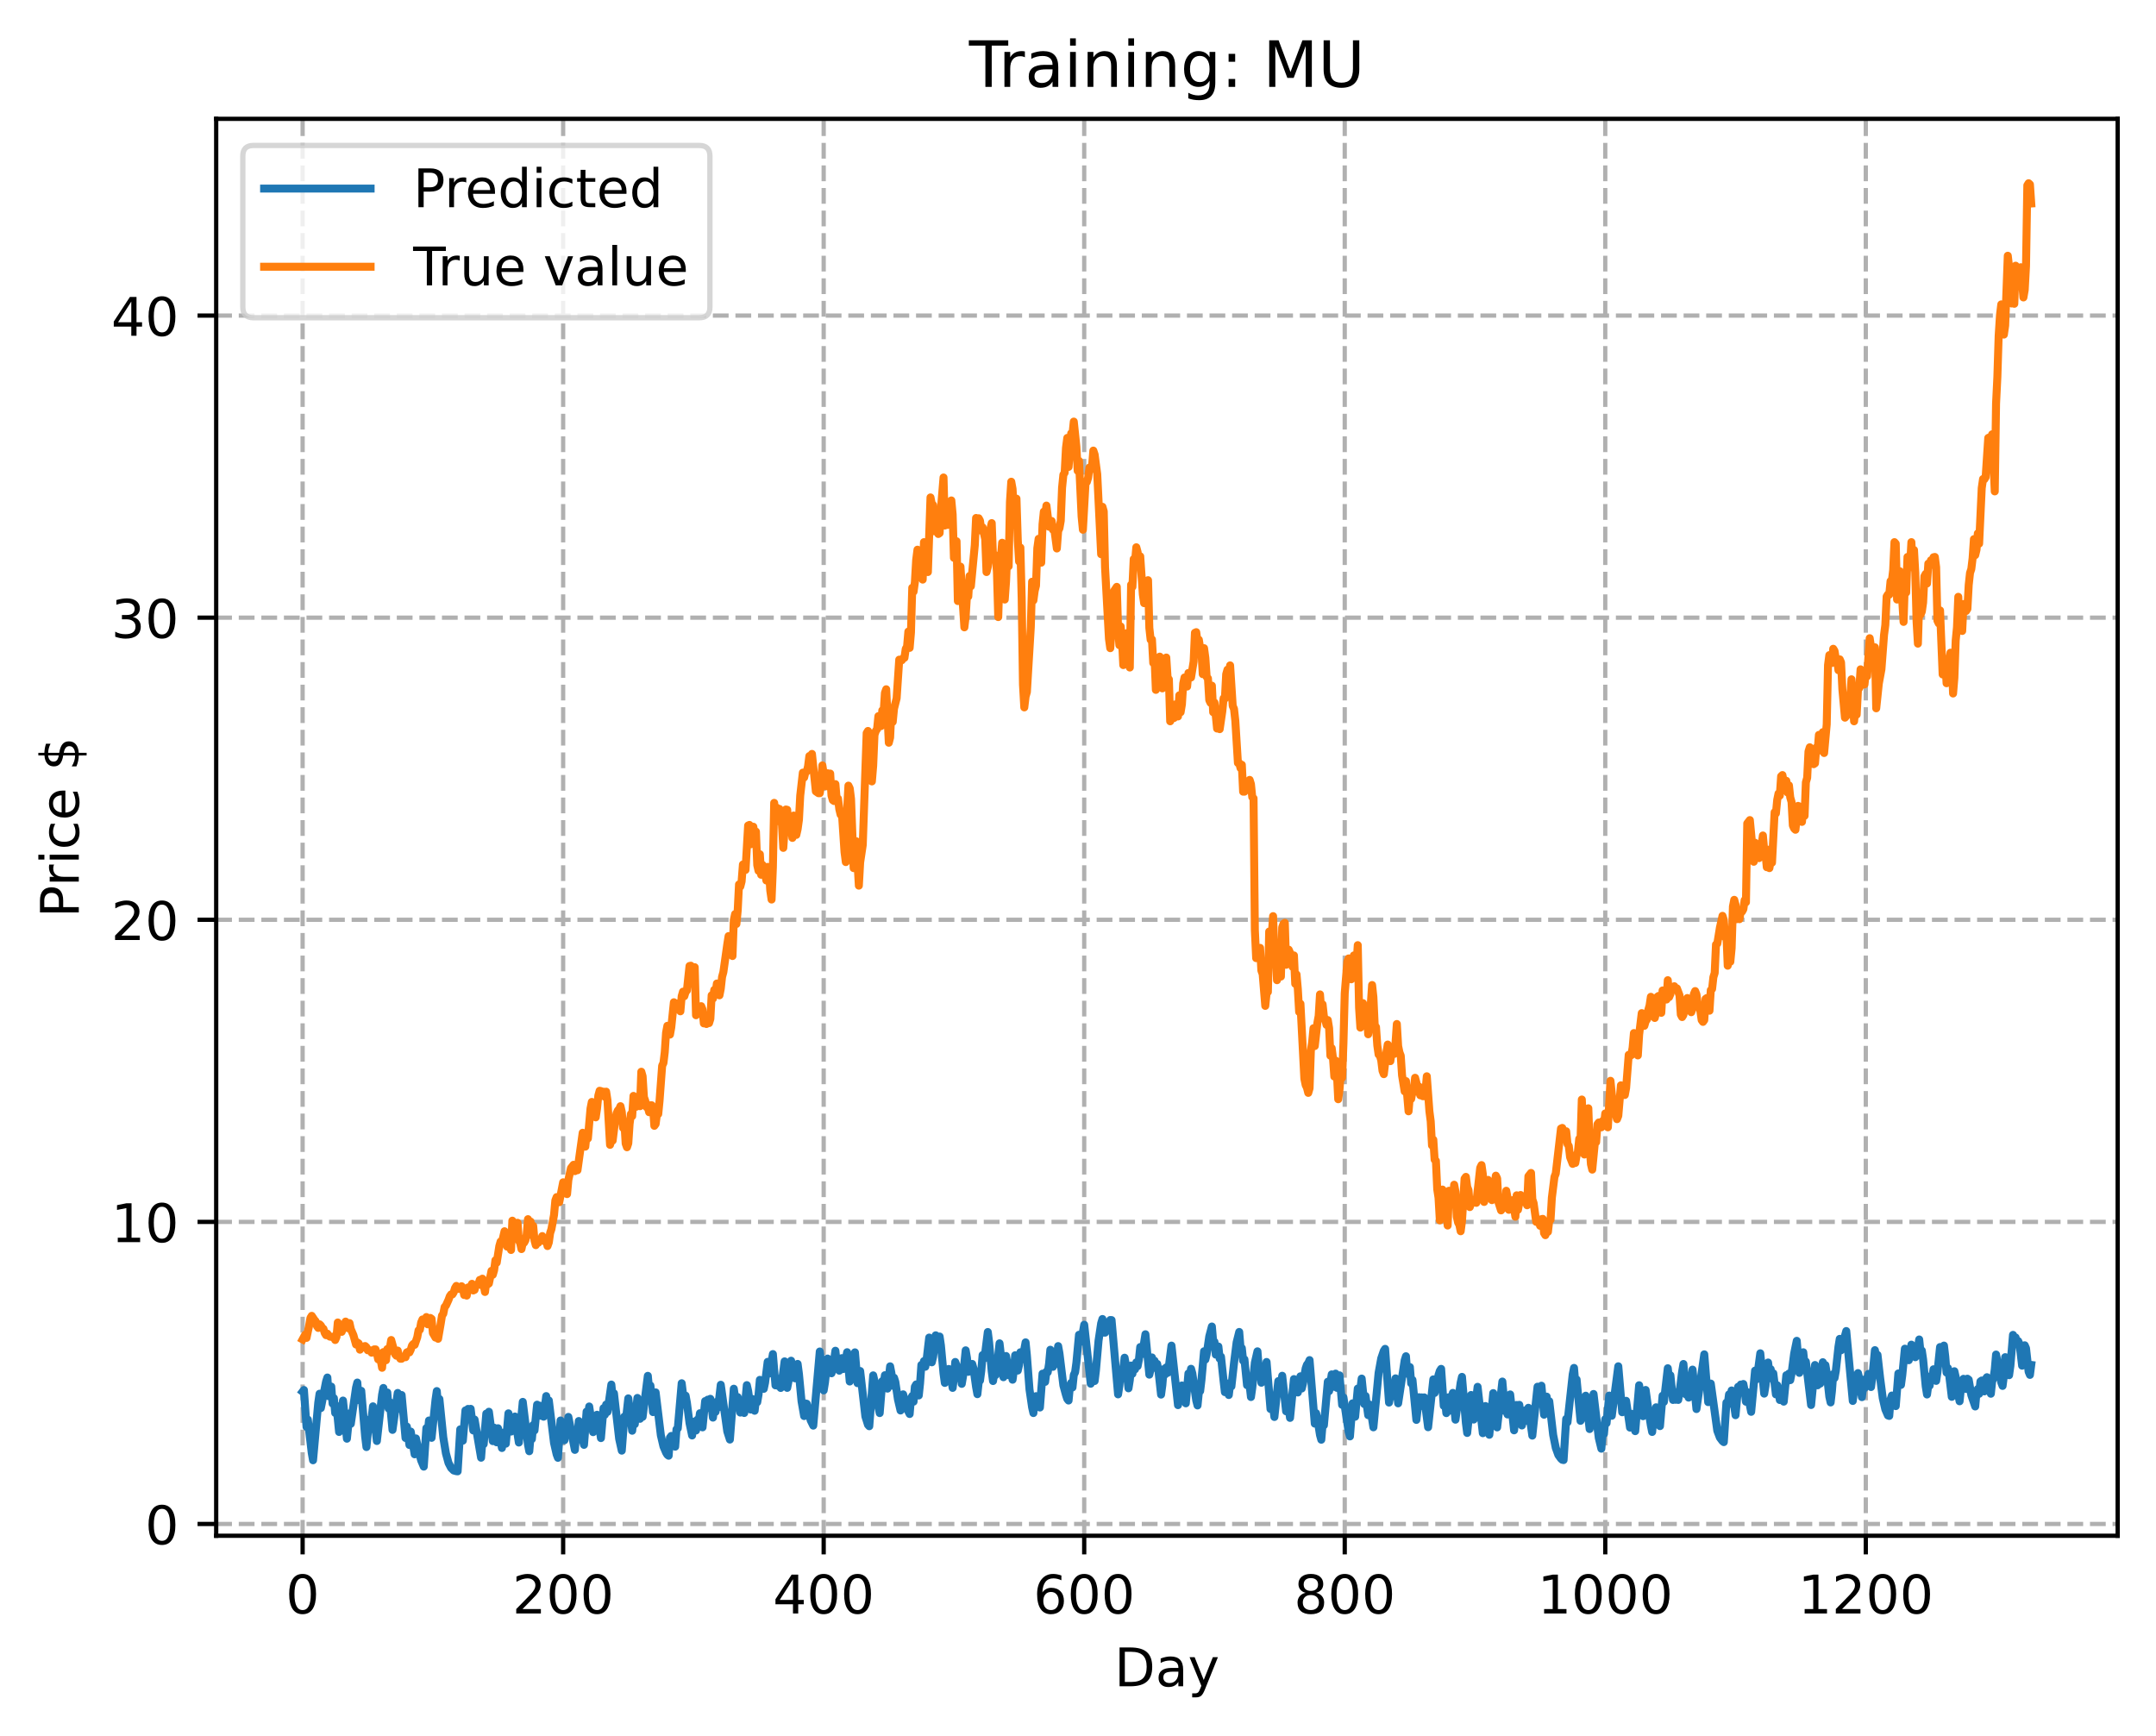 <?xml version="1.0" encoding="utf-8" standalone="no"?>
<!DOCTYPE svg PUBLIC "-//W3C//DTD SVG 1.1//EN"
  "http://www.w3.org/Graphics/SVG/1.1/DTD/svg11.dtd">
<!-- Created with matplotlib (https://matplotlib.org/) -->
<svg height="325.986pt" version="1.1" viewBox="0 0 404.923 325.986" width="404.923pt" xmlns="http://www.w3.org/2000/svg" xmlns:xlink="http://www.w3.org/1999/xlink">
 <defs>
  <style type="text/css">
*{stroke-linecap:butt;stroke-linejoin:round;}
  </style>
 </defs>
 <g id="figure_1">
  <g id="patch_1">
   <path d="M 0 325.986 
L 404.923 325.986 
L 404.923 0 
L 0 0 
z
" style="fill:#ffffff;"/>
  </g>
  <g id="axes_1">
   <g id="patch_2">
    <path d="M 40.603 288.43 
L 397.723 288.43 
L 397.723 22.318 
L 40.603 22.318 
z
" style="fill:#ffffff;"/>
   </g>
   <g id="matplotlib.axis_1">
    <g id="xtick_1">
     <g id="line2d_1">
      <path clip-path="url(#p6fd67a68a7)" d="M 56.836 288.43 
L 56.836 22.318 
" style="fill:none;stroke:#b0b0b0;stroke-dasharray:2.96,1.28;stroke-dashoffset:0;stroke-width:0.8;"/>
     </g>
     <g id="line2d_2">
      <defs>
       <path d="M 0 0 
L 0 3.5 
" id="mb47414a635" style="stroke:#000000;stroke-width:0.8;"/>
      </defs>
      <g>
       <use style="stroke:#000000;stroke-width:0.8;" x="56.836" xlink:href="#mb47414a635" y="288.43"/>
      </g>
     </g>
     <g id="text_1">
      <!-- 0 -->
      <defs>
       <path d="M 31.781 66.406 
Q 24.172 66.406 20.328 58.906 
Q 16.5 51.422 16.5 36.375 
Q 16.5 21.391 20.328 13.891 
Q 24.172 6.391 31.781 6.391 
Q 39.453 6.391 43.281 13.891 
Q 47.125 21.391 47.125 36.375 
Q 47.125 51.422 43.281 58.906 
Q 39.453 66.406 31.781 66.406 
z
M 31.781 74.219 
Q 44.047 74.219 50.516 64.516 
Q 56.984 54.828 56.984 36.375 
Q 56.984 17.969 50.516 8.266 
Q 44.047 -1.422 31.781 -1.422 
Q 19.531 -1.422 13.062 8.266 
Q 6.594 17.969 6.594 36.375 
Q 6.594 54.828 13.062 64.516 
Q 19.531 74.219 31.781 74.219 
z
" id="DejaVuSans-48"/>
      </defs>
      <g transform="translate(53.655 303.029)scale(0.1 -0.1)">
       <use xlink:href="#DejaVuSans-48"/>
      </g>
     </g>
    </g>
    <g id="xtick_2">
     <g id="line2d_3">
      <path clip-path="url(#p6fd67a68a7)" d="M 105.766 288.43 
L 105.766 22.318 
" style="fill:none;stroke:#b0b0b0;stroke-dasharray:2.96,1.28;stroke-dashoffset:0;stroke-width:0.8;"/>
     </g>
     <g id="line2d_4">
      <g>
       <use style="stroke:#000000;stroke-width:0.8;" x="105.766" xlink:href="#mb47414a635" y="288.43"/>
      </g>
     </g>
     <g id="text_2">
      <!-- 200 -->
      <defs>
       <path d="M 19.188 8.297 
L 53.609 8.297 
L 53.609 0 
L 7.328 0 
L 7.328 8.297 
Q 12.938 14.109 22.625 23.891 
Q 32.328 33.688 34.812 36.531 
Q 39.547 41.844 41.422 45.531 
Q 43.312 49.219 43.312 52.781 
Q 43.312 58.594 39.234 62.25 
Q 35.156 65.922 28.609 65.922 
Q 23.969 65.922 18.812 64.312 
Q 13.672 62.703 7.812 59.422 
L 7.812 69.391 
Q 13.766 71.781 18.938 73 
Q 24.125 74.219 28.422 74.219 
Q 39.75 74.219 46.484 68.547 
Q 53.219 62.891 53.219 53.422 
Q 53.219 48.922 51.531 44.891 
Q 49.859 40.875 45.406 35.406 
Q 44.188 33.984 37.641 27.219 
Q 31.109 20.453 19.188 8.297 
z
" id="DejaVuSans-50"/>
      </defs>
      <g transform="translate(96.223 303.029)scale(0.1 -0.1)">
       <use xlink:href="#DejaVuSans-50"/>
       <use x="63.623" xlink:href="#DejaVuSans-48"/>
       <use x="127.246" xlink:href="#DejaVuSans-48"/>
      </g>
     </g>
    </g>
    <g id="xtick_3">
     <g id="line2d_5">
      <path clip-path="url(#p6fd67a68a7)" d="M 154.697 288.43 
L 154.697 22.318 
" style="fill:none;stroke:#b0b0b0;stroke-dasharray:2.96,1.28;stroke-dashoffset:0;stroke-width:0.8;"/>
     </g>
     <g id="line2d_6">
      <g>
       <use style="stroke:#000000;stroke-width:0.8;" x="154.697" xlink:href="#mb47414a635" y="288.43"/>
      </g>
     </g>
     <g id="text_3">
      <!-- 400 -->
      <defs>
       <path d="M 37.797 64.312 
L 12.891 25.391 
L 37.797 25.391 
z
M 35.203 72.906 
L 47.609 72.906 
L 47.609 25.391 
L 58.016 25.391 
L 58.016 17.188 
L 47.609 17.188 
L 47.609 0 
L 37.797 0 
L 37.797 17.188 
L 4.891 17.188 
L 4.891 26.703 
z
" id="DejaVuSans-52"/>
      </defs>
      <g transform="translate(145.153 303.029)scale(0.1 -0.1)">
       <use xlink:href="#DejaVuSans-52"/>
       <use x="63.623" xlink:href="#DejaVuSans-48"/>
       <use x="127.246" xlink:href="#DejaVuSans-48"/>
      </g>
     </g>
    </g>
    <g id="xtick_4">
     <g id="line2d_7">
      <path clip-path="url(#p6fd67a68a7)" d="M 203.628 288.43 
L 203.628 22.318 
" style="fill:none;stroke:#b0b0b0;stroke-dasharray:2.96,1.28;stroke-dashoffset:0;stroke-width:0.8;"/>
     </g>
     <g id="line2d_8">
      <g>
       <use style="stroke:#000000;stroke-width:0.8;" x="203.628" xlink:href="#mb47414a635" y="288.43"/>
      </g>
     </g>
     <g id="text_4">
      <!-- 600 -->
      <defs>
       <path d="M 33.016 40.375 
Q 26.375 40.375 22.484 35.828 
Q 18.609 31.297 18.609 23.391 
Q 18.609 15.531 22.484 10.953 
Q 26.375 6.391 33.016 6.391 
Q 39.656 6.391 43.531 10.953 
Q 47.406 15.531 47.406 23.391 
Q 47.406 31.297 43.531 35.828 
Q 39.656 40.375 33.016 40.375 
z
M 52.594 71.297 
L 52.594 62.312 
Q 48.875 64.062 45.094 64.984 
Q 41.312 65.922 37.594 65.922 
Q 27.828 65.922 22.672 59.328 
Q 17.531 52.734 16.797 39.406 
Q 19.672 43.656 24.016 45.922 
Q 28.375 48.188 33.594 48.188 
Q 44.578 48.188 50.953 41.516 
Q 57.328 34.859 57.328 23.391 
Q 57.328 12.156 50.688 5.359 
Q 44.047 -1.422 33.016 -1.422 
Q 20.359 -1.422 13.672 8.266 
Q 6.984 17.969 6.984 36.375 
Q 6.984 53.656 15.188 63.938 
Q 23.391 74.219 37.203 74.219 
Q 40.922 74.219 44.703 73.484 
Q 48.484 72.75 52.594 71.297 
z
" id="DejaVuSans-54"/>
      </defs>
      <g transform="translate(194.084 303.029)scale(0.1 -0.1)">
       <use xlink:href="#DejaVuSans-54"/>
       <use x="63.623" xlink:href="#DejaVuSans-48"/>
       <use x="127.246" xlink:href="#DejaVuSans-48"/>
      </g>
     </g>
    </g>
    <g id="xtick_5">
     <g id="line2d_9">
      <path clip-path="url(#p6fd67a68a7)" d="M 252.558 288.43 
L 252.558 22.318 
" style="fill:none;stroke:#b0b0b0;stroke-dasharray:2.96,1.28;stroke-dashoffset:0;stroke-width:0.8;"/>
     </g>
     <g id="line2d_10">
      <g>
       <use style="stroke:#000000;stroke-width:0.8;" x="252.558" xlink:href="#mb47414a635" y="288.43"/>
      </g>
     </g>
     <g id="text_5">
      <!-- 800 -->
      <defs>
       <path d="M 31.781 34.625 
Q 24.75 34.625 20.719 30.859 
Q 16.703 27.094 16.703 20.516 
Q 16.703 13.922 20.719 10.156 
Q 24.75 6.391 31.781 6.391 
Q 38.812 6.391 42.859 10.172 
Q 46.922 13.969 46.922 20.516 
Q 46.922 27.094 42.891 30.859 
Q 38.875 34.625 31.781 34.625 
z
M 21.922 38.812 
Q 15.578 40.375 12.031 44.719 
Q 8.5 49.078 8.5 55.328 
Q 8.5 64.062 14.719 69.141 
Q 20.953 74.219 31.781 74.219 
Q 42.672 74.219 48.875 69.141 
Q 55.078 64.062 55.078 55.328 
Q 55.078 49.078 51.531 44.719 
Q 48 40.375 41.703 38.812 
Q 48.828 37.156 52.797 32.312 
Q 56.781 27.484 56.781 20.516 
Q 56.781 9.906 50.312 4.234 
Q 43.844 -1.422 31.781 -1.422 
Q 19.734 -1.422 13.25 4.234 
Q 6.781 9.906 6.781 20.516 
Q 6.781 27.484 10.781 32.312 
Q 14.797 37.156 21.922 38.812 
z
M 18.312 54.391 
Q 18.312 48.734 21.844 45.562 
Q 25.391 42.391 31.781 42.391 
Q 38.141 42.391 41.719 45.562 
Q 45.312 48.734 45.312 54.391 
Q 45.312 60.062 41.719 63.234 
Q 38.141 66.406 31.781 66.406 
Q 25.391 66.406 21.844 63.234 
Q 18.312 60.062 18.312 54.391 
z
" id="DejaVuSans-56"/>
      </defs>
      <g transform="translate(243.015 303.029)scale(0.1 -0.1)">
       <use xlink:href="#DejaVuSans-56"/>
       <use x="63.623" xlink:href="#DejaVuSans-48"/>
       <use x="127.246" xlink:href="#DejaVuSans-48"/>
      </g>
     </g>
    </g>
    <g id="xtick_6">
     <g id="line2d_11">
      <path clip-path="url(#p6fd67a68a7)" d="M 301.489 288.43 
L 301.489 22.318 
" style="fill:none;stroke:#b0b0b0;stroke-dasharray:2.96,1.28;stroke-dashoffset:0;stroke-width:0.8;"/>
     </g>
     <g id="line2d_12">
      <g>
       <use style="stroke:#000000;stroke-width:0.8;" x="301.489" xlink:href="#mb47414a635" y="288.43"/>
      </g>
     </g>
     <g id="text_6">
      <!-- 1000 -->
      <defs>
       <path d="M 12.406 8.297 
L 28.516 8.297 
L 28.516 63.922 
L 10.984 60.406 
L 10.984 69.391 
L 28.422 72.906 
L 38.281 72.906 
L 38.281 8.297 
L 54.391 8.297 
L 54.391 0 
L 12.406 0 
z
" id="DejaVuSans-49"/>
      </defs>
      <g transform="translate(288.764 303.029)scale(0.1 -0.1)">
       <use xlink:href="#DejaVuSans-49"/>
       <use x="63.623" xlink:href="#DejaVuSans-48"/>
       <use x="127.246" xlink:href="#DejaVuSans-48"/>
       <use x="190.869" xlink:href="#DejaVuSans-48"/>
      </g>
     </g>
    </g>
    <g id="xtick_7">
     <g id="line2d_13">
      <path clip-path="url(#p6fd67a68a7)" d="M 350.419 288.43 
L 350.419 22.318 
" style="fill:none;stroke:#b0b0b0;stroke-dasharray:2.96,1.28;stroke-dashoffset:0;stroke-width:0.8;"/>
     </g>
     <g id="line2d_14">
      <g>
       <use style="stroke:#000000;stroke-width:0.8;" x="350.419" xlink:href="#mb47414a635" y="288.43"/>
      </g>
     </g>
     <g id="text_7">
      <!-- 1200 -->
      <g transform="translate(337.694 303.029)scale(0.1 -0.1)">
       <use xlink:href="#DejaVuSans-49"/>
       <use x="63.623" xlink:href="#DejaVuSans-50"/>
       <use x="127.246" xlink:href="#DejaVuSans-48"/>
       <use x="190.869" xlink:href="#DejaVuSans-48"/>
      </g>
     </g>
    </g>
    <g id="text_8">
     <!-- Day -->
     <defs>
      <path d="M 19.672 64.797 
L 19.672 8.109 
L 31.594 8.109 
Q 46.688 8.109 53.688 14.938 
Q 60.688 21.781 60.688 36.531 
Q 60.688 51.172 53.688 57.984 
Q 46.688 64.797 31.594 64.797 
z
M 9.812 72.906 
L 30.078 72.906 
Q 51.266 72.906 61.172 64.094 
Q 71.094 55.281 71.094 36.531 
Q 71.094 17.672 61.125 8.828 
Q 51.172 0 30.078 0 
L 9.812 0 
z
" id="DejaVuSans-68"/>
      <path d="M 34.281 27.484 
Q 23.391 27.484 19.188 25 
Q 14.984 22.516 14.984 16.5 
Q 14.984 11.719 18.141 8.906 
Q 21.297 6.109 26.703 6.109 
Q 34.188 6.109 38.703 11.406 
Q 43.219 16.703 43.219 25.484 
L 43.219 27.484 
z
M 52.203 31.203 
L 52.203 0 
L 43.219 0 
L 43.219 8.297 
Q 40.141 3.328 35.547 0.953 
Q 30.953 -1.422 24.312 -1.422 
Q 15.922 -1.422 10.953 3.297 
Q 6 8.016 6 15.922 
Q 6 25.141 12.172 29.828 
Q 18.359 34.516 30.609 34.516 
L 43.219 34.516 
L 43.219 35.406 
Q 43.219 41.609 39.141 45 
Q 35.062 48.391 27.688 48.391 
Q 23 48.391 18.547 47.266 
Q 14.109 46.141 10.016 43.891 
L 10.016 52.203 
Q 14.938 54.109 19.578 55.047 
Q 24.219 56 28.609 56 
Q 40.484 56 46.344 49.844 
Q 52.203 43.703 52.203 31.203 
z
" id="DejaVuSans-97"/>
      <path d="M 32.172 -5.078 
Q 28.375 -14.844 24.75 -17.812 
Q 21.141 -20.797 15.094 -20.797 
L 7.906 -20.797 
L 7.906 -13.281 
L 13.188 -13.281 
Q 16.891 -13.281 18.938 -11.516 
Q 21 -9.766 23.484 -3.219 
L 25.094 0.875 
L 2.984 54.688 
L 12.5 54.688 
L 29.594 11.922 
L 46.688 54.688 
L 56.203 54.688 
z
" id="DejaVuSans-121"/>
     </defs>
     <g transform="translate(209.29 316.707)scale(0.1 -0.1)">
      <use xlink:href="#DejaVuSans-68"/>
      <use x="77.002" xlink:href="#DejaVuSans-97"/>
      <use x="138.281" xlink:href="#DejaVuSans-121"/>
     </g>
    </g>
   </g>
   <g id="matplotlib.axis_2">
    <g id="ytick_1">
     <g id="line2d_15">
      <path clip-path="url(#p6fd67a68a7)" d="M 40.603 286.226 
L 397.723 286.226 
" style="fill:none;stroke:#b0b0b0;stroke-dasharray:2.96,1.28;stroke-dashoffset:0;stroke-width:0.8;"/>
     </g>
     <g id="line2d_16">
      <defs>
       <path d="M 0 0 
L -3.5 0 
" id="m00aca9d98f" style="stroke:#000000;stroke-width:0.8;"/>
      </defs>
      <g>
       <use style="stroke:#000000;stroke-width:0.8;" x="40.603" xlink:href="#m00aca9d98f" y="286.226"/>
      </g>
     </g>
     <g id="text_9">
      <!-- 0 -->
      <g transform="translate(27.241 290.025)scale(0.1 -0.1)">
       <use xlink:href="#DejaVuSans-48"/>
      </g>
     </g>
    </g>
    <g id="ytick_2">
     <g id="line2d_17">
      <path clip-path="url(#p6fd67a68a7)" d="M 40.603 229.486 
L 397.723 229.486 
" style="fill:none;stroke:#b0b0b0;stroke-dasharray:2.96,1.28;stroke-dashoffset:0;stroke-width:0.8;"/>
     </g>
     <g id="line2d_18">
      <g>
       <use style="stroke:#000000;stroke-width:0.8;" x="40.603" xlink:href="#m00aca9d98f" y="229.486"/>
      </g>
     </g>
     <g id="text_10">
      <!-- 10 -->
      <g transform="translate(20.878 233.285)scale(0.1 -0.1)">
       <use xlink:href="#DejaVuSans-49"/>
       <use x="63.623" xlink:href="#DejaVuSans-48"/>
      </g>
     </g>
    </g>
    <g id="ytick_3">
     <g id="line2d_19">
      <path clip-path="url(#p6fd67a68a7)" d="M 40.603 172.746 
L 397.723 172.746 
" style="fill:none;stroke:#b0b0b0;stroke-dasharray:2.96,1.28;stroke-dashoffset:0;stroke-width:0.8;"/>
     </g>
     <g id="line2d_20">
      <g>
       <use style="stroke:#000000;stroke-width:0.8;" x="40.603" xlink:href="#m00aca9d98f" y="172.746"/>
      </g>
     </g>
     <g id="text_11">
      <!-- 20 -->
      <g transform="translate(20.878 176.545)scale(0.1 -0.1)">
       <use xlink:href="#DejaVuSans-50"/>
       <use x="63.623" xlink:href="#DejaVuSans-48"/>
      </g>
     </g>
    </g>
    <g id="ytick_4">
     <g id="line2d_21">
      <path clip-path="url(#p6fd67a68a7)" d="M 40.603 116.006 
L 397.723 116.006 
" style="fill:none;stroke:#b0b0b0;stroke-dasharray:2.96,1.28;stroke-dashoffset:0;stroke-width:0.8;"/>
     </g>
     <g id="line2d_22">
      <g>
       <use style="stroke:#000000;stroke-width:0.8;" x="40.603" xlink:href="#m00aca9d98f" y="116.006"/>
      </g>
     </g>
     <g id="text_12">
      <!-- 30 -->
      <defs>
       <path d="M 40.578 39.312 
Q 47.656 37.797 51.625 33 
Q 55.609 28.219 55.609 21.188 
Q 55.609 10.406 48.188 4.484 
Q 40.766 -1.422 27.094 -1.422 
Q 22.516 -1.422 17.656 -0.516 
Q 12.797 0.391 7.625 2.203 
L 7.625 11.719 
Q 11.719 9.328 16.594 8.109 
Q 21.484 6.891 26.812 6.891 
Q 36.078 6.891 40.938 10.547 
Q 45.797 14.203 45.797 21.188 
Q 45.797 27.641 41.281 31.266 
Q 36.766 34.906 28.719 34.906 
L 20.219 34.906 
L 20.219 43.016 
L 29.109 43.016 
Q 36.375 43.016 40.234 45.922 
Q 44.094 48.828 44.094 54.297 
Q 44.094 59.906 40.109 62.906 
Q 36.141 65.922 28.719 65.922 
Q 24.656 65.922 20.016 65.031 
Q 15.375 64.156 9.812 62.312 
L 9.812 71.094 
Q 15.438 72.656 20.344 73.438 
Q 25.25 74.219 29.594 74.219 
Q 40.828 74.219 47.359 69.109 
Q 53.906 64.016 53.906 55.328 
Q 53.906 49.266 50.438 45.094 
Q 46.969 40.922 40.578 39.312 
z
" id="DejaVuSans-51"/>
      </defs>
      <g transform="translate(20.878 119.805)scale(0.1 -0.1)">
       <use xlink:href="#DejaVuSans-51"/>
       <use x="63.623" xlink:href="#DejaVuSans-48"/>
      </g>
     </g>
    </g>
    <g id="ytick_5">
     <g id="line2d_23">
      <path clip-path="url(#p6fd67a68a7)" d="M 40.603 59.266 
L 397.723 59.266 
" style="fill:none;stroke:#b0b0b0;stroke-dasharray:2.96,1.28;stroke-dashoffset:0;stroke-width:0.8;"/>
     </g>
     <g id="line2d_24">
      <g>
       <use style="stroke:#000000;stroke-width:0.8;" x="40.603" xlink:href="#m00aca9d98f" y="59.266"/>
      </g>
     </g>
     <g id="text_13">
      <!-- 40 -->
      <g transform="translate(20.878 63.065)scale(0.1 -0.1)">
       <use xlink:href="#DejaVuSans-52"/>
       <use x="63.623" xlink:href="#DejaVuSans-48"/>
      </g>
     </g>
    </g>
    <g id="text_14">
     <!-- Price $ -->
     <defs>
      <path d="M 19.672 64.797 
L 19.672 37.406 
L 32.078 37.406 
Q 38.969 37.406 42.719 40.969 
Q 46.484 44.531 46.484 51.125 
Q 46.484 57.672 42.719 61.234 
Q 38.969 64.797 32.078 64.797 
z
M 9.812 72.906 
L 32.078 72.906 
Q 44.344 72.906 50.609 67.359 
Q 56.891 61.812 56.891 51.125 
Q 56.891 40.328 50.609 34.812 
Q 44.344 29.297 32.078 29.297 
L 19.672 29.297 
L 19.672 0 
L 9.812 0 
z
" id="DejaVuSans-80"/>
      <path d="M 41.109 46.297 
Q 39.594 47.172 37.812 47.578 
Q 36.031 48 33.891 48 
Q 26.266 48 22.188 43.047 
Q 18.109 38.094 18.109 28.812 
L 18.109 0 
L 9.078 0 
L 9.078 54.688 
L 18.109 54.688 
L 18.109 46.188 
Q 20.953 51.172 25.484 53.578 
Q 30.031 56 36.531 56 
Q 37.453 56 38.578 55.875 
Q 39.703 55.766 41.062 55.516 
z
" id="DejaVuSans-114"/>
      <path d="M 9.422 54.688 
L 18.406 54.688 
L 18.406 0 
L 9.422 0 
z
M 9.422 75.984 
L 18.406 75.984 
L 18.406 64.594 
L 9.422 64.594 
z
" id="DejaVuSans-105"/>
      <path d="M 48.781 52.594 
L 48.781 44.188 
Q 44.969 46.297 41.141 47.344 
Q 37.312 48.391 33.406 48.391 
Q 24.656 48.391 19.812 42.844 
Q 14.984 37.312 14.984 27.297 
Q 14.984 17.281 19.812 11.734 
Q 24.656 6.203 33.406 6.203 
Q 37.312 6.203 41.141 7.25 
Q 44.969 8.297 48.781 10.406 
L 48.781 2.094 
Q 45.016 0.344 40.984 -0.531 
Q 36.969 -1.422 32.422 -1.422 
Q 20.062 -1.422 12.781 6.344 
Q 5.516 14.109 5.516 27.297 
Q 5.516 40.672 12.859 48.328 
Q 20.219 56 33.016 56 
Q 37.156 56 41.109 55.141 
Q 45.062 54.297 48.781 52.594 
z
" id="DejaVuSans-99"/>
      <path d="M 56.203 29.594 
L 56.203 25.203 
L 14.891 25.203 
Q 15.484 15.922 20.484 11.062 
Q 25.484 6.203 34.422 6.203 
Q 39.594 6.203 44.453 7.469 
Q 49.312 8.734 54.109 11.281 
L 54.109 2.781 
Q 49.266 0.734 44.188 -0.344 
Q 39.109 -1.422 33.891 -1.422 
Q 20.797 -1.422 13.156 6.188 
Q 5.516 13.812 5.516 26.812 
Q 5.516 40.234 12.766 48.109 
Q 20.016 56 32.328 56 
Q 43.359 56 49.781 48.891 
Q 56.203 41.797 56.203 29.594 
z
M 47.219 32.234 
Q 47.125 39.594 43.094 43.984 
Q 39.062 48.391 32.422 48.391 
Q 24.906 48.391 20.391 44.141 
Q 15.875 39.891 15.188 32.172 
z
" id="DejaVuSans-101"/>
      <path id="DejaVuSans-32"/>
      <path d="M 33.797 -14.703 
L 28.906 -14.703 
L 28.859 0 
Q 23.734 0.094 18.609 1.188 
Q 13.484 2.297 8.297 4.5 
L 8.297 13.281 
Q 13.281 10.156 18.375 8.562 
Q 23.484 6.984 28.906 6.938 
L 28.906 29.203 
Q 18.109 30.953 13.203 35.156 
Q 8.297 39.359 8.297 46.688 
Q 8.297 54.641 13.625 59.219 
Q 18.953 63.812 28.906 64.5 
L 28.906 75.984 
L 33.797 75.984 
L 33.797 64.656 
Q 38.328 64.453 42.578 63.688 
Q 46.828 62.938 50.875 61.625 
L 50.875 53.078 
Q 46.828 55.125 42.547 56.25 
Q 38.281 57.375 33.797 57.562 
L 33.797 36.719 
Q 44.875 35.016 50.094 30.609 
Q 55.328 26.219 55.328 18.609 
Q 55.328 10.359 49.781 5.594 
Q 44.234 0.828 33.797 0.094 
z
M 28.906 37.594 
L 28.906 57.625 
Q 23.25 56.984 20.266 54.391 
Q 17.281 51.812 17.281 47.516 
Q 17.281 43.312 20.031 40.969 
Q 22.797 38.625 28.906 37.594 
z
M 33.797 28.219 
L 33.797 7.078 
Q 39.984 7.906 43.141 10.594 
Q 46.297 13.281 46.297 17.672 
Q 46.297 21.969 43.281 24.5 
Q 40.281 27.047 33.797 28.219 
z
" id="DejaVuSans-36"/>
     </defs>
     <g transform="translate(14.798 172.342)rotate(-90)scale(0.1 -0.1)">
      <use xlink:href="#DejaVuSans-80"/>
      <use x="58.553" xlink:href="#DejaVuSans-114"/>
      <use x="99.666" xlink:href="#DejaVuSans-105"/>
      <use x="127.449" xlink:href="#DejaVuSans-99"/>
      <use x="182.43" xlink:href="#DejaVuSans-101"/>
      <use x="243.953" xlink:href="#DejaVuSans-32"/>
      <use x="275.74" xlink:href="#DejaVuSans-36"/>
     </g>
    </g>
   </g>
   <g id="line2d_25">
    <path clip-path="url(#p6fd67a68a7)" d="M 56.836 261.378 
L 57.081 261.061 
L 57.57 267.996 
L 57.814 266.618 
L 58.548 272.872 
L 58.793 274.259 
L 59.772 263.442 
L 60.016 261.762 
L 60.261 264.457 
L 61.24 259.477 
L 61.484 258.717 
L 61.729 262.219 
L 62.218 260.422 
L 62.463 263.615 
L 62.708 262.59 
L 62.952 265.373 
L 63.197 264.031 
L 63.686 268.942 
L 64.42 263.044 
L 65.154 270.207 
L 65.643 265.462 
L 65.888 267.412 
L 66.867 260.622 
L 67.111 259.662 
L 67.356 262.961 
L 67.845 261.216 
L 68.579 269.805 
L 68.824 271.777 
L 69.313 266.627 
L 69.558 268.434 
L 70.047 264.127 
L 70.781 270.64 
L 71.76 261.94 
L 72.004 260.679 
L 72.249 263.848 
L 72.738 261.526 
L 72.983 264.535 
L 73.228 263.352 
L 73.717 268.551 
L 74.696 261.614 
L 74.94 264.581 
L 75.429 262.005 
L 76.163 270.071 
L 76.408 267.927 
L 76.897 271.387 
L 77.142 268.869 
L 77.876 273.138 
L 78.121 270.154 
L 78.61 272.395 
L 79.099 274.29 
L 79.589 275.45 
L 80.078 268.216 
L 80.323 269.284 
L 80.567 266.788 
L 81.056 270.045 
L 81.79 262.94 
L 82.035 261.262 
L 82.28 264.049 
L 82.524 262.752 
L 83.258 269.993 
L 83.748 272.96 
L 84.237 274.761 
L 84.726 275.701 
L 85.216 276.175 
L 85.705 276.31 
L 85.95 276.334 
L 86.439 268.453 
L 86.684 269.256 
L 86.928 270.579 
L 87.417 264.893 
L 87.662 266.602 
L 87.907 264.613 
L 88.151 266.49 
L 88.396 264.599 
L 88.885 268.656 
L 89.13 266.607 
L 90.353 273.778 
L 90.598 270.605 
L 90.843 271.226 
L 91.332 265.499 
L 91.577 267.145 
L 91.821 265.145 
L 92.555 270.663 
L 92.8 268.139 
L 93.289 270.889 
L 93.534 268.243 
L 94.023 270.735 
L 94.268 271.954 
L 94.512 269.072 
L 94.757 269.848 
L 95.002 271.144 
L 95.491 265.443 
L 95.98 268.871 
L 96.225 266.619 
L 96.47 268.093 
L 96.714 266.044 
L 97.204 269.381 
L 97.448 270.928 
L 98.182 263.291 
L 99.161 271.3 
L 99.405 272.56 
L 99.65 269.666 
L 99.895 270.281 
L 100.139 267.637 
L 100.384 268.659 
L 100.873 263.817 
L 101.118 265.715 
L 101.363 264.001 
L 101.607 265.9 
L 101.852 264.155 
L 102.097 266.073 
L 102.586 262.203 
L 102.831 264.472 
L 103.075 263.017 
L 104.054 271.013 
L 104.543 273.148 
L 104.788 273.796 
L 105.277 266.788 
L 105.522 267.751 
L 106.011 270.496 
L 106.256 267.686 
L 106.5 268.436 
L 106.745 266.117 
L 107.968 272.306 
L 108.213 269.158 
L 108.458 269.625 
L 108.702 266.888 
L 108.947 267.77 
L 109.436 270.384 
L 109.681 271.361 
L 110.17 265.113 
L 110.415 266.236 
L 110.66 264.155 
L 111.149 267.406 
L 111.393 268.976 
L 111.638 266.765 
L 111.883 267.606 
L 112.127 265.71 
L 112.372 266.79 
L 112.861 270.092 
L 113.351 264.468 
L 113.595 265.711 
L 113.84 263.796 
L 114.085 265.18 
L 114.819 260.037 
L 115.063 262.448 
L 115.308 261.683 
L 116.287 270.239 
L 116.776 272.45 
L 117.265 266.049 
L 117.51 267.073 
L 117.999 262.633 
L 118.733 268.711 
L 118.978 266.429 
L 119.222 267.481 
L 119.712 262.55 
L 120.201 266.473 
L 120.446 264.606 
L 120.69 266.106 
L 121.669 258.4 
L 121.914 261.003 
L 122.158 260.223 
L 122.648 265.216 
L 123.137 261.506 
L 124.115 269.567 
L 124.605 271.662 
L 125.094 272.815 
L 125.339 273.22 
L 125.583 273.402 
L 125.828 270.012 
L 126.073 269.69 
L 126.807 271.703 
L 127.051 268.452 
L 127.296 268.263 
L 128.03 259.791 
L 128.519 263.747 
L 128.764 262.119 
L 129.008 263.446 
L 129.498 267.264 
L 129.987 269.6 
L 130.232 267.019 
L 130.476 267.399 
L 130.721 268.667 
L 130.966 266.642 
L 131.21 267.134 
L 131.455 265.423 
L 131.7 266.226 
L 131.944 268.074 
L 132.434 263.145 
L 132.678 264.474 
L 132.923 262.88 
L 133.168 264.304 
L 133.412 262.717 
L 133.657 264.134 
L 133.902 266.246 
L 134.146 264.15 
L 134.391 265.162 
L 134.636 263.264 
L 134.88 264.339 
L 135.369 260.076 
L 136.593 268.847 
L 137.082 270.368 
L 137.816 260.821 
L 138.305 264.16 
L 138.55 262.39 
L 138.795 263.379 
L 139.039 265.299 
L 139.284 263.095 
L 139.529 263.791 
L 139.773 265.381 
L 140.263 260.147 
L 140.507 261.223 
L 140.996 264.734 
L 141.241 262.735 
L 141.486 263.32 
L 141.73 264.959 
L 141.975 262.926 
L 142.22 263.349 
L 142.464 261.915 
L 142.709 259.156 
L 142.954 260.667 
L 143.198 259.459 
L 143.443 260.841 
L 143.688 259.682 
L 144.177 255.772 
L 144.422 257.977 
L 144.666 257.17 
L 145.156 254.313 
L 145.645 260.189 
L 145.89 258.873 
L 146.134 260.282 
L 146.379 259.198 
L 146.624 260.677 
L 146.868 259.439 
L 147.357 255.685 
L 147.847 260.661 
L 148.091 259.413 
L 148.581 255.56 
L 148.825 257.586 
L 149.07 256.909 
L 149.315 258.867 
L 149.559 257.886 
L 149.804 256.16 
L 150.049 258.037 
L 150.538 263.156 
L 151.027 265.956 
L 151.272 263.583 
L 151.517 263.645 
L 152.251 266.751 
L 152.74 267.751 
L 153.963 253.829 
L 154.208 255.764 
L 154.697 261.135 
L 154.942 259.634 
L 155.431 255.153 
L 155.676 257.067 
L 155.92 256.239 
L 156.165 257.921 
L 156.41 257.154 
L 156.899 253.688 
L 157.144 256.032 
L 157.388 255.466 
L 157.633 257.433 
L 157.878 256.761 
L 158.122 255.077 
L 158.367 257.121 
L 158.612 256.584 
L 159.101 253.962 
L 159.59 259.466 
L 159.835 258.295 
L 160.324 255.032 
L 160.569 253.988 
L 161.058 259.778 
L 161.303 259.157 
L 161.547 257.494 
L 162.526 266.024 
L 163.015 267.589 
L 163.26 267.863 
L 163.994 258.312 
L 164.239 259.363 
L 164.728 263.077 
L 165.217 265.397 
L 165.706 259.391 
L 165.951 260.056 
L 166.196 258.282 
L 166.44 259.041 
L 166.685 260.8 
L 167.174 256.613 
L 167.419 257.887 
L 167.664 260.259 
L 167.908 258.752 
L 168.153 259.529 
L 168.642 262.816 
L 169.132 264.91 
L 169.376 262.231 
L 169.621 261.875 
L 170.355 264.617 
L 170.844 265.568 
L 171.089 262.673 
L 171.333 262.181 
L 171.578 263.251 
L 171.823 260.449 
L 172.067 260.017 
L 172.557 262.086 
L 172.801 259.787 
L 173.046 256.346 
L 173.291 256.773 
L 173.535 255.625 
L 173.78 256.694 
L 174.025 255.368 
L 174.514 251.214 
L 174.759 253.05 
L 175.003 255.86 
L 175.248 254.841 
L 175.737 250.789 
L 175.982 252.705 
L 176.227 252.514 
L 176.471 251.018 
L 176.716 252.694 
L 177.205 257.958 
L 177.45 259.732 
L 177.694 258.13 
L 177.939 258.461 
L 178.184 257.111 
L 178.428 257.566 
L 178.918 260.665 
L 179.162 258.717 
L 179.407 255.797 
L 179.652 256.461 
L 179.896 258.484 
L 180.141 257.292 
L 180.386 257.915 
L 180.63 259.909 
L 180.875 258.455 
L 181.364 253.609 
L 181.609 255.048 
L 181.854 257.648 
L 182.098 256.555 
L 182.343 257.416 
L 182.588 256.164 
L 182.832 257.021 
L 183.321 260.508 
L 183.566 261.844 
L 183.811 259.587 
L 184.055 259.293 
L 184.3 257.431 
L 184.545 254.493 
L 184.789 255.192 
L 185.034 254.057 
L 185.523 250.169 
L 185.768 252.109 
L 186.257 257.565 
L 186.502 259.376 
L 186.747 257.84 
L 186.991 258.265 
L 187.236 256.796 
L 187.725 252.295 
L 188.459 258.658 
L 188.704 257.267 
L 188.948 254.675 
L 189.193 256.026 
L 189.438 258.276 
L 189.682 256.909 
L 189.927 257.542 
L 190.172 259.127 
L 190.416 257.378 
L 190.661 254.532 
L 190.906 255.344 
L 191.15 257.411 
L 191.395 256.342 
L 191.64 253.973 
L 191.884 255.348 
L 192.129 254.734 
L 192.618 252.111 
L 192.863 254.58 
L 193.352 260.96 
L 193.842 264.317 
L 194.086 265.392 
L 194.331 262.737 
L 194.575 262.218 
L 195.065 263.983 
L 195.309 264.349 
L 195.799 257.994 
L 196.043 258.172 
L 196.288 259.536 
L 196.533 257.608 
L 196.777 257.72 
L 197.022 256.158 
L 197.267 253.5 
L 197.511 254.447 
L 197.756 256.709 
L 198.001 255.491 
L 198.245 256.192 
L 198.49 255.116 
L 198.735 252.815 
L 198.979 254.185 
L 199.713 260.191 
L 200.203 261.993 
L 200.447 262.743 
L 200.692 263.037 
L 200.936 260.422 
L 201.181 259.717 
L 201.426 260.583 
L 201.67 258.238 
L 201.915 257.728 
L 202.16 255.926 
L 202.649 250.689 
L 202.894 252.05 
L 203.138 251.521 
L 203.628 248.808 
L 204.851 259.88 
L 205.096 258.044 
L 205.34 257.955 
L 205.585 259.375 
L 205.83 257.402 
L 206.319 251.801 
L 206.808 248.536 
L 207.053 247.726 
L 207.297 250.275 
L 207.542 250.289 
L 208.031 248.665 
L 208.521 247.917 
L 208.765 247.931 
L 209.989 261.88 
L 210.233 260.274 
L 210.478 257.542 
L 210.723 258.503 
L 210.967 257.222 
L 211.212 254.995 
L 211.457 256.386 
L 211.946 260.744 
L 212.191 259.2 
L 212.435 256.466 
L 212.68 258.017 
L 212.924 256.454 
L 213.169 257.174 
L 213.414 255.87 
L 213.658 256.584 
L 213.903 255.333 
L 214.148 252.991 
L 214.392 254.371 
L 214.637 253.625 
L 215.126 250.592 
L 215.616 255.669 
L 215.86 258.18 
L 216.105 257.127 
L 216.35 254.942 
L 216.594 256.334 
L 216.839 255.571 
L 217.084 256.936 
L 217.328 256.15 
L 217.573 257.488 
L 218.062 261.926 
L 218.307 260.101 
L 218.551 257.148 
L 218.796 258.159 
L 219.041 256.817 
L 219.285 257.845 
L 219.53 256.573 
L 220.019 252.724 
L 221.243 263.902 
L 221.487 261.925 
L 221.732 262.158 
L 221.977 260.213 
L 222.221 260.754 
L 222.711 263.565 
L 223.2 257.955 
L 223.445 258.651 
L 223.689 257.076 
L 223.934 257.944 
L 224.668 263.02 
L 224.912 263.961 
L 225.157 261.499 
L 225.402 261.269 
L 225.646 259.212 
L 226.136 253.786 
L 226.38 255.346 
L 226.625 254.35 
L 227.114 250.996 
L 227.604 249.137 
L 227.848 251.973 
L 228.093 252.014 
L 228.338 254.418 
L 228.582 254.3 
L 228.827 252.89 
L 229.072 255.17 
L 229.316 254.807 
L 229.806 259.376 
L 230.05 261.464 
L 230.295 259.783 
L 230.539 260.507 
L 230.784 262.001 
L 231.029 259.986 
L 231.273 260.384 
L 231.763 256.005 
L 232.252 252.117 
L 232.741 250.159 
L 232.986 253.144 
L 233.231 253.196 
L 233.475 255.561 
L 233.72 255.308 
L 234.209 260.157 
L 234.454 259.033 
L 234.699 260.227 
L 234.943 262.381 
L 235.188 260.676 
L 235.677 255.926 
L 236.167 253.797 
L 236.411 256.95 
L 236.656 257.089 
L 236.9 259.694 
L 237.145 259.243 
L 237.879 255.798 
L 238.613 264.628 
L 238.858 262.952 
L 239.102 264.159 
L 239.347 266.127 
L 239.836 261.553 
L 240.081 259.392 
L 240.326 261.287 
L 240.57 260.125 
L 240.815 258.385 
L 241.549 265.06 
L 241.794 263.411 
L 242.038 264.506 
L 242.283 266.3 
L 242.772 261.383 
L 243.017 259.011 
L 243.261 260.814 
L 243.506 259.616 
L 243.751 261.529 
L 244.24 258.487 
L 244.485 260.781 
L 244.729 259.772 
L 245.219 257.005 
L 245.463 256.302 
L 245.708 256.012 
L 245.953 255.444 
L 246.931 267.375 
L 247.176 265.41 
L 247.421 266.427 
L 247.91 269.508 
L 248.155 270.397 
L 248.399 267.497 
L 248.644 267.689 
L 249.378 259.503 
L 249.622 261.274 
L 250.112 258.127 
L 250.356 260.47 
L 250.601 259.549 
L 250.846 257.983 
L 251.09 260.656 
L 251.335 259.772 
L 251.58 258.307 
L 252.069 263.854 
L 252.314 262.442 
L 253.292 268.928 
L 253.537 269.776 
L 254.026 263.569 
L 254.271 264.431 
L 254.515 266.082 
L 255.005 260.788 
L 255.249 262.192 
L 255.494 260.888 
L 255.739 258.916 
L 256.228 263.703 
L 256.473 262.191 
L 256.962 265.788 
L 257.207 263.788 
L 257.451 264.936 
L 257.941 268.07 
L 258.919 257.844 
L 259.409 255.131 
L 259.898 253.7 
L 260.143 253.335 
L 260.876 263.421 
L 261.121 262.128 
L 261.366 260.141 
L 261.61 262.223 
L 261.855 260.877 
L 262.1 258.873 
L 262.589 263.569 
L 263.812 255.499 
L 264.057 254.72 
L 264.302 258.003 
L 264.546 257.595 
L 264.791 256.752 
L 265.036 259.81 
L 265.28 259.173 
L 266.014 266.676 
L 266.503 262.415 
L 266.748 264.011 
L 266.993 262.442 
L 267.237 264.094 
L 267.482 262.448 
L 268.216 268.05 
L 269.195 259.066 
L 269.439 261.616 
L 269.684 260.732 
L 270.173 258.234 
L 270.418 257.469 
L 270.663 257.092 
L 271.152 264.031 
L 271.397 263.103 
L 271.641 265.404 
L 272.131 262.406 
L 272.375 264.929 
L 272.864 261.607 
L 273.354 266.634 
L 274.332 259.67 
L 274.577 258.596 
L 275.311 267.253 
L 275.556 269.128 
L 276.29 261.997 
L 276.779 266.611 
L 277.513 260.464 
L 278.491 269.17 
L 278.981 264.072 
L 279.715 269.47 
L 280.449 261.641 
L 281.183 268.083 
L 282.161 259.474 
L 282.651 265.022 
L 282.895 263.604 
L 283.14 265.657 
L 283.629 261.892 
L 284.363 268.634 
L 284.852 263.871 
L 285.097 265.734 
L 285.342 263.849 
L 285.831 267.722 
L 286.076 265.558 
L 286.32 266.952 
L 286.565 264.851 
L 286.81 266.38 
L 287.054 264.4 
L 287.788 269.628 
L 288.767 260.443 
L 289.012 262.961 
L 289.501 260.254 
L 289.99 265.701 
L 290.479 262.302 
L 290.724 264.582 
L 290.969 263.167 
L 291.703 269.491 
L 292.192 271.922 
L 292.681 273.275 
L 293.171 273.949 
L 293.415 274.166 
L 293.66 274.217 
L 294.149 266.492 
L 294.394 267.118 
L 295.373 258.131 
L 295.617 256.913 
L 295.862 259.848 
L 296.106 259.089 
L 296.84 266.85 
L 297.085 264.865 
L 297.33 266.3 
L 297.819 262.132 
L 298.553 268.393 
L 299.287 261.808 
L 300.266 270.048 
L 300.755 272.083 
L 301 269.007 
L 301.244 269.314 
L 301.489 266.533 
L 301.734 267.289 
L 302.223 262.108 
L 302.712 265.902 
L 303.935 256.606 
L 304.669 265.238 
L 304.914 263.455 
L 305.159 264.911 
L 305.403 263.093 
L 306.137 268.124 
L 306.382 265.526 
L 306.627 266.229 
L 307.116 268.788 
L 307.85 260.165 
L 308.584 265.977 
L 309.073 261.056 
L 309.562 264.626 
L 310.052 267.73 
L 310.296 268.941 
L 310.541 266.266 
L 310.786 266.715 
L 311.03 264.31 
L 311.275 265.049 
L 311.764 267.844 
L 312.254 262.13 
L 312.498 263.296 
L 313.232 256.972 
L 313.477 259.254 
L 313.722 258.301 
L 314.211 262.93 
L 314.455 261.443 
L 314.7 262.899 
L 314.945 261.635 
L 315.189 262.926 
L 315.434 261.501 
L 315.923 257.623 
L 316.168 256.174 
L 316.657 261.908 
L 316.902 260.665 
L 317.147 262.491 
L 317.636 258.999 
L 317.881 257.229 
L 318.615 264.638 
L 320.082 254.363 
L 320.816 263.336 
L 321.061 261.93 
L 321.306 259.854 
L 322.529 268.709 
L 323.018 270.002 
L 323.508 270.651 
L 323.752 270.848 
L 324.242 263.43 
L 324.486 263.802 
L 324.731 261.882 
L 324.976 262.942 
L 325.22 261.147 
L 325.465 262.358 
L 325.954 265.791 
L 326.443 260.457 
L 326.688 261.616 
L 326.933 260.037 
L 327.177 261.355 
L 327.422 259.932 
L 327.667 261.199 
L 327.911 263.263 
L 328.156 261.472 
L 328.89 265.159 
L 329.624 257.419 
L 329.869 259.07 
L 330.113 257.834 
L 330.603 254.166 
L 331.337 261.743 
L 331.581 260.281 
L 332.07 255.901 
L 332.315 257.978 
L 332.56 257.153 
L 332.804 258.937 
L 333.049 257.93 
L 333.538 261.889 
L 333.783 260.169 
L 334.028 261.106 
L 334.272 262.94 
L 334.517 260.961 
L 334.762 261.6 
L 335.006 263.248 
L 335.496 258.278 
L 335.74 259.354 
L 335.985 257.975 
L 336.23 259.209 
L 336.474 257.965 
L 336.964 254.206 
L 337.453 251.824 
L 337.942 257.847 
L 338.187 257.099 
L 338.676 253.974 
L 338.921 256.303 
L 339.165 255.729 
L 340.144 263.88 
L 340.633 258.862 
L 340.878 256.367 
L 341.123 257.86 
L 341.367 260.176 
L 341.612 258.673 
L 341.857 259.856 
L 342.101 258.285 
L 342.346 255.842 
L 342.591 257.38 
L 342.835 256.383 
L 343.08 257.834 
L 343.569 262.316 
L 343.814 263.397 
L 344.058 261.274 
L 344.303 258.082 
L 344.548 258.811 
L 344.792 257.453 
L 345.282 252.959 
L 345.526 251.455 
L 345.771 253.601 
L 346.016 253.271 
L 346.505 250.871 
L 346.75 249.988 
L 347.973 263.118 
L 348.218 261.185 
L 348.462 258.343 
L 348.707 259.165 
L 348.952 257.884 
L 349.196 258.871 
L 349.686 262.399 
L 349.93 260.428 
L 350.175 260.728 
L 350.419 258.958 
L 350.664 259.539 
L 350.909 258.034 
L 351.153 258.782 
L 351.398 260.502 
L 351.643 258.683 
L 352.132 253.577 
L 352.377 255.011 
L 352.621 254.471 
L 353.111 258.808 
L 353.6 262.573 
L 354.089 264.701 
L 354.579 265.843 
L 354.823 265.928 
L 355.068 262.856 
L 355.313 262.102 
L 356.046 264.085 
L 356.536 257.951 
L 356.78 258.482 
L 357.025 260.105 
L 357.27 258.287 
L 357.759 253.302 
L 358.004 254.78 
L 358.248 254.027 
L 358.493 255.467 
L 358.738 254.535 
L 358.982 252.542 
L 359.227 254.024 
L 359.472 253.473 
L 359.716 254.905 
L 359.961 254.549 
L 360.45 251.571 
L 360.695 253.957 
L 360.94 253.651 
L 361.184 255.323 
L 361.674 260.391 
L 361.918 261.904 
L 362.163 260.138 
L 362.407 260.258 
L 362.652 258.436 
L 362.897 258.632 
L 363.141 257.167 
L 363.386 257.614 
L 363.631 259.349 
L 363.875 257.711 
L 364.365 252.992 
L 364.609 254.85 
L 364.854 254.211 
L 365.099 252.719 
L 365.343 254.779 
L 365.588 257.792 
L 365.833 256.936 
L 366.077 258.258 
L 366.567 262.344 
L 366.811 260.422 
L 367.056 257.536 
L 367.301 258.597 
L 367.79 261.956 
L 368.034 263.179 
L 368.279 260.808 
L 368.524 260.83 
L 368.768 258.961 
L 369.013 259.302 
L 369.258 260.869 
L 369.502 258.941 
L 369.747 259.128 
L 370.236 262.02 
L 370.97 264.153 
L 371.215 261.49 
L 371.46 260.869 
L 371.704 261.78 
L 371.949 259.462 
L 372.194 259.278 
L 372.683 261.321 
L 372.928 259.002 
L 373.172 258.659 
L 373.662 260.854 
L 373.906 261.764 
L 374.151 259.436 
L 374.395 258.862 
L 374.64 257.209 
L 374.885 254.401 
L 375.374 257.009 
L 375.863 259.651 
L 376.108 260.293 
L 376.353 258.424 
L 376.597 254.894 
L 376.842 254.982 
L 377.331 258.282 
L 377.576 256.526 
L 378.065 250.709 
L 378.31 251.652 
L 378.555 251.194 
L 378.799 252.274 
L 379.044 251.871 
L 379.289 252.423 
L 379.778 256.49 
L 380.022 255.452 
L 380.267 252.664 
L 380.512 253.216 
L 381.001 257.626 
L 381.246 258.224 
L 381.49 256.355 
L 381.49 256.355 
" style="fill:none;stroke:#1f77b4;stroke-linecap:square;stroke-width:1.5;"/>
   </g>
   <g id="line2d_26">
    <path clip-path="url(#p6fd67a68a7)" d="M 56.836 251.558 
L 57.325 250.65 
L 57.57 251.274 
L 58.059 248.948 
L 58.304 247.529 
L 58.548 247.132 
L 59.038 247.87 
L 59.282 248.154 
L 59.527 249.061 
L 59.772 249.402 
L 60.016 248.721 
L 60.261 248.948 
L 60.506 249.402 
L 60.75 249.572 
L 60.995 250.366 
L 61.24 250.764 
L 61.484 250.48 
L 61.729 250.877 
L 61.974 251.047 
L 62.218 251.047 
L 62.463 251.161 
L 62.708 250.991 
L 62.952 251.671 
L 63.197 251.104 
L 63.441 248.38 
L 63.686 249.799 
L 63.931 249.856 
L 64.175 250.139 
L 64.909 248.21 
L 65.399 249.459 
L 65.643 248.494 
L 65.888 249.629 
L 66.377 250.764 
L 66.867 252.522 
L 67.111 252.125 
L 67.356 252.296 
L 67.601 253.487 
L 67.845 253.09 
L 68.09 253.09 
L 68.335 252.863 
L 68.579 252.806 
L 68.824 253.033 
L 69.069 253.601 
L 69.558 253.601 
L 69.802 254.054 
L 70.292 253.43 
L 70.536 253.43 
L 70.781 254.168 
L 71.026 255.303 
L 71.515 255.53 
L 71.76 256.891 
L 72.004 253.941 
L 72.249 255.189 
L 72.494 255.473 
L 72.738 253.374 
L 72.983 253.828 
L 73.228 253.09 
L 73.472 251.671 
L 74.206 254.338 
L 74.451 254.622 
L 74.696 253.657 
L 74.94 254.735 
L 75.185 255.189 
L 75.429 255.189 
L 75.674 254.792 
L 75.919 254.735 
L 76.163 254.906 
L 76.408 253.998 
L 76.653 253.884 
L 76.897 253.998 
L 77.142 253.487 
L 77.387 252.693 
L 77.631 252.409 
L 77.876 252.579 
L 78.365 251.161 
L 78.61 249.856 
L 78.855 249.742 
L 79.099 248.38 
L 79.344 247.813 
L 79.833 248.437 
L 80.078 247.359 
L 80.323 248.721 
L 80.812 247.529 
L 81.056 247.7 
L 81.301 250.366 
L 81.79 251.217 
L 82.035 250.934 
L 82.28 251.444 
L 82.769 248.607 
L 83.014 247.075 
L 83.258 246.735 
L 83.503 245.487 
L 83.748 245.203 
L 84.237 244.125 
L 84.482 243.444 
L 84.726 243.104 
L 84.971 243.104 
L 85.216 242.706 
L 85.46 241.912 
L 85.705 241.515 
L 86.194 242.082 
L 86.684 241.572 
L 86.928 241.855 
L 87.173 243.217 
L 87.417 242.82 
L 87.662 243.331 
L 87.907 241.799 
L 88.151 242.196 
L 88.641 241.118 
L 88.885 242.366 
L 89.13 242.253 
L 89.375 241.345 
L 89.864 241.118 
L 90.109 240.38 
L 90.353 241.345 
L 90.598 240.153 
L 91.087 242.65 
L 91.332 240.721 
L 91.577 241.231 
L 91.821 241.061 
L 92.311 238.678 
L 92.555 239.416 
L 92.8 238.564 
L 93.044 236.692 
L 93.289 237.146 
L 93.778 234.025 
L 94.023 233.174 
L 94.268 233.344 
L 94.757 231.245 
L 95.246 234.139 
L 95.736 233.401 
L 95.98 234.763 
L 96.225 229.259 
L 96.47 230.167 
L 96.959 229.713 
L 97.204 229.656 
L 97.448 233.004 
L 97.693 233.458 
L 97.938 234.593 
L 98.182 233.401 
L 98.427 233.401 
L 98.672 232.947 
L 98.916 231.926 
L 99.161 228.975 
L 99.405 229.6 
L 99.65 229.429 
L 99.895 231.983 
L 100.139 230.224 
L 100.384 232.947 
L 100.629 233.855 
L 100.873 233.174 
L 101.118 233.401 
L 101.363 232.777 
L 101.607 232.834 
L 101.852 232.153 
L 102.341 233.174 
L 102.586 232.777 
L 102.831 234.025 
L 103.075 233.344 
L 103.32 231.585 
L 103.565 230.848 
L 104.054 228.181 
L 104.299 225.458 
L 104.543 224.833 
L 104.788 225.741 
L 105.032 225.798 
L 105.766 222.053 
L 106.011 222.621 
L 106.256 222.507 
L 106.5 224.266 
L 106.745 221.599 
L 107.234 219.386 
L 107.724 218.762 
L 107.968 219.954 
L 108.213 219.67 
L 108.458 219.784 
L 109.436 212.748 
L 109.681 213.542 
L 109.926 215.358 
L 110.17 212.975 
L 110.415 213.826 
L 110.904 208.209 
L 111.149 206.96 
L 111.393 209.4 
L 111.638 207.357 
L 111.883 209.854 
L 112.127 208.209 
L 112.372 205.769 
L 112.617 204.861 
L 112.861 204.918 
L 113.106 205.258 
L 113.351 205.031 
L 113.595 205.996 
L 113.84 205.031 
L 114.085 206.62 
L 114.574 215.017 
L 114.819 214.166 
L 115.063 214.223 
L 115.553 210.308 
L 115.797 209.116 
L 116.042 208.549 
L 116.287 208.322 
L 116.531 207.755 
L 116.776 208.833 
L 117.02 211.84 
L 117.265 210.819 
L 117.51 214.79 
L 117.754 215.471 
L 117.999 214.734 
L 118.244 211.102 
L 118.488 209.23 
L 118.733 209.627 
L 118.978 205.826 
L 119.222 205.996 
L 119.467 207.868 
L 119.712 207.074 
L 119.956 206.847 
L 120.201 207.755 
L 120.446 201.286 
L 120.69 202.137 
L 120.935 206.052 
L 121.18 206.733 
L 121.424 207.925 
L 121.669 207.925 
L 121.914 208.889 
L 122.158 207.584 
L 122.403 207.584 
L 122.648 208.038 
L 122.892 211.443 
L 123.137 211.102 
L 123.381 209.23 
L 123.626 209.23 
L 123.871 206.733 
L 124.36 200.152 
L 124.605 199.641 
L 124.849 197.598 
L 125.094 193.967 
L 125.339 192.662 
L 125.583 194.307 
L 125.828 194.307 
L 126.073 192.946 
L 126.562 188.236 
L 126.807 188.86 
L 127.051 188.463 
L 127.296 189.484 
L 127.541 189.541 
L 127.785 189.938 
L 128.03 187.101 
L 128.275 186.25 
L 128.519 187.101 
L 128.764 186.307 
L 129.008 186.023 
L 129.498 181.427 
L 129.742 181.371 
L 129.987 184.491 
L 130.476 181.654 
L 130.721 190.676 
L 130.966 189.371 
L 131.21 190.222 
L 131.455 189.995 
L 131.7 188.974 
L 131.944 189.598 
L 132.189 192.208 
L 132.434 191.13 
L 132.678 192.321 
L 132.923 190.733 
L 133.168 192.151 
L 133.412 191.357 
L 133.657 186.931 
L 133.902 187.555 
L 134.146 185.91 
L 134.391 186.534 
L 134.636 184.718 
L 135.125 186.931 
L 135.369 185.683 
L 135.614 183.47 
L 135.859 182.562 
L 136.593 177.342 
L 136.837 175.81 
L 137.327 178.08 
L 137.571 179.555 
L 137.816 172.803 
L 138.061 171.668 
L 138.305 173.54 
L 138.55 170.987 
L 138.795 166.108 
L 139.039 166.505 
L 139.284 165.54 
L 139.529 162.363 
L 139.773 162.76 
L 140.018 163.384 
L 140.507 155.043 
L 140.752 154.93 
L 140.996 158.561 
L 141.241 158.334 
L 141.486 155.27 
L 141.73 157.029 
L 141.975 156.178 
L 142.22 162.476 
L 142.464 163.554 
L 142.709 160.434 
L 142.954 164.292 
L 143.198 162.419 
L 143.443 162.873 
L 143.932 165.37 
L 144.177 162.817 
L 144.422 163.327 
L 144.666 167.242 
L 144.911 168.945 
L 145.156 162.93 
L 145.4 150.788 
L 145.645 154.362 
L 145.89 151.696 
L 146.134 153.852 
L 146.379 151.923 
L 146.868 154.987 
L 147.113 159.242 
L 147.602 152.036 
L 147.847 152.093 
L 148.091 156.178 
L 148.336 156.292 
L 148.581 155.44 
L 148.825 157.37 
L 149.07 153.171 
L 149.559 156.802 
L 149.804 155.724 
L 150.049 153.965 
L 150.293 149.426 
L 150.783 145.114 
L 151.027 146.022 
L 151.272 145 
L 151.517 144.887 
L 151.761 143.922 
L 152.006 141.993 
L 152.251 141.993 
L 152.495 141.596 
L 153.229 148.632 
L 153.718 148.972 
L 153.963 148.972 
L 154.208 147.327 
L 154.452 143.752 
L 154.697 145.341 
L 154.942 145.681 
L 155.186 147.667 
L 155.431 145.227 
L 155.676 146.249 
L 155.92 145.284 
L 156.165 149.426 
L 156.41 150.277 
L 156.654 150.447 
L 156.899 147.27 
L 157.144 150.164 
L 157.388 149.993 
L 157.633 151.979 
L 157.878 153.001 
L 158.122 152.717 
L 158.612 160.036 
L 158.856 161.909 
L 159.101 151.979 
L 159.345 147.554 
L 159.59 148.064 
L 159.835 150.05 
L 160.324 163.044 
L 160.813 157.994 
L 161.303 166.335 
L 161.547 161.966 
L 162.037 158.675 
L 162.771 137.681 
L 163.015 137.284 
L 163.26 137.794 
L 163.749 146.759 
L 163.994 143.809 
L 164.239 138.021 
L 164.483 137.284 
L 164.728 136.943 
L 164.972 134.503 
L 165.217 134.844 
L 165.462 136.376 
L 165.706 133.425 
L 165.951 133.936 
L 166.196 130.134 
L 166.44 129.454 
L 166.93 139.497 
L 167.174 138.532 
L 167.419 133.369 
L 167.664 135.581 
L 167.908 133.085 
L 168.398 131.156 
L 168.887 123.893 
L 169.132 124.063 
L 169.376 124.007 
L 169.621 123.609 
L 169.866 123.553 
L 170.11 121.85 
L 170.355 121.453 
L 170.6 118.616 
L 170.844 121.68 
L 171.089 118.786 
L 171.333 110.389 
L 171.578 111.127 
L 171.823 109.368 
L 172.067 105.169 
L 172.312 103.24 
L 172.801 105.736 
L 173.046 105.509 
L 173.291 108.857 
L 173.535 101.821 
L 173.78 102.729 
L 174.269 107.438 
L 174.759 93.424 
L 175.003 94.672 
L 175.248 94.842 
L 175.493 99.779 
L 175.737 98.247 
L 175.982 99.608 
L 176.227 100.289 
L 176.471 100.119 
L 176.716 95.637 
L 177.205 89.679 
L 177.45 98.7 
L 177.694 98.133 
L 177.939 98.587 
L 178.184 95.41 
L 178.428 95.126 
L 178.673 93.991 
L 178.918 96.601 
L 179.162 104.772 
L 179.407 103.921 
L 179.652 101.651 
L 179.896 112.885 
L 180.386 106.417 
L 181.12 117.822 
L 181.364 115.779 
L 181.609 111.807 
L 181.854 112.034 
L 182.098 108.176 
L 182.343 110.105 
L 183.077 102.389 
L 183.321 97.282 
L 183.566 97.906 
L 183.811 97.339 
L 184.055 97.793 
L 184.3 99.665 
L 184.545 99.041 
L 185.034 101.254 
L 185.279 107.438 
L 185.523 106.474 
L 185.768 103.977 
L 186.013 99.325 
L 186.257 98.247 
L 186.502 104.772 
L 186.747 104.148 
L 186.991 104.431 
L 187.236 107.382 
L 187.481 115.893 
L 187.725 107.779 
L 188.215 101.935 
L 188.704 112.602 
L 188.948 109.197 
L 189.193 103.41 
L 189.438 106.36 
L 189.682 94.275 
L 189.927 90.473 
L 190.172 91.835 
L 190.416 96.147 
L 190.661 94.388 
L 190.906 93.651 
L 191.15 101.424 
L 191.395 105.453 
L 191.64 102.843 
L 191.884 112.375 
L 192.129 128.546 
L 192.374 132.858 
L 192.618 130.815 
L 192.863 129.964 
L 193.597 117.765 
L 193.842 109.254 
L 194.086 112.772 
L 194.331 110.956 
L 194.575 109.992 
L 194.82 102.956 
L 195.065 101.197 
L 195.554 105.68 
L 195.799 98.474 
L 196.043 96.09 
L 196.288 96.885 
L 196.533 94.956 
L 197.022 98.927 
L 197.511 97.849 
L 197.756 99.495 
L 198.001 99.325 
L 198.49 103.013 
L 198.735 99.722 
L 198.979 99.211 
L 199.224 97.793 
L 199.469 91.608 
L 199.713 89.168 
L 199.958 88.771 
L 200.203 84.118 
L 200.447 82.246 
L 200.692 87.693 
L 201.181 81.395 
L 201.426 81.565 
L 201.67 79.182 
L 202.16 83.891 
L 202.404 88.431 
L 202.649 86.558 
L 203.138 96.998 
L 203.383 99.495 
L 203.872 90.757 
L 204.117 90.53 
L 204.362 89.736 
L 204.606 87.806 
L 204.851 88.147 
L 205.096 87.636 
L 205.34 84.629 
L 205.585 85.367 
L 206.074 89.055 
L 206.808 104.091 
L 207.053 95.183 
L 207.297 96.034 
L 207.542 106.587 
L 208.276 119.978 
L 208.521 121.737 
L 209.255 110.956 
L 209.744 110.219 
L 209.989 117.992 
L 210.233 121.17 
L 210.478 117.652 
L 210.723 120.148 
L 210.967 124.914 
L 211.212 121.964 
L 211.457 121.51 
L 211.701 118.9 
L 212.191 125.368 
L 212.435 109.822 
L 212.68 110.219 
L 212.924 104.999 
L 213.169 105.509 
L 213.414 102.786 
L 213.658 103.694 
L 213.903 105.736 
L 214.148 104.488 
L 214.637 111.637 
L 214.882 113.283 
L 215.126 112.488 
L 215.371 112.205 
L 215.616 108.97 
L 215.86 117.935 
L 216.105 120.148 
L 216.35 120.091 
L 216.594 124.517 
L 216.839 123.609 
L 217.084 129.567 
L 217.328 128.035 
L 217.573 127.241 
L 217.818 123.326 
L 218.062 124.517 
L 218.307 129.283 
L 218.551 126.446 
L 218.796 127.07 
L 219.041 123.496 
L 219.285 127.241 
L 219.53 127.581 
L 219.775 135.468 
L 220.019 134.957 
L 220.509 134.844 
L 220.753 132.291 
L 220.998 132.291 
L 221.243 134.56 
L 221.487 130.588 
L 221.732 133.766 
L 221.977 132.291 
L 222.221 128.375 
L 222.466 127.241 
L 222.955 128.943 
L 223.2 126.39 
L 223.445 127.297 
L 223.689 127.241 
L 224.179 124.233 
L 224.423 118.843 
L 224.668 118.73 
L 224.912 120.545 
L 225.157 120.148 
L 225.402 121.737 
L 225.646 122.418 
L 225.891 126.617 
L 226.136 121.737 
L 226.38 123.553 
L 226.625 127.127 
L 226.87 127.411 
L 227.114 131.496 
L 227.359 132.007 
L 227.604 128.773 
L 227.848 133.766 
L 228.093 131.95 
L 228.582 136.83 
L 228.827 134.39 
L 229.072 136.943 
L 229.561 133.596 
L 229.806 131.156 
L 230.05 131.212 
L 230.295 126.617 
L 230.539 125.765 
L 230.784 127.751 
L 231.029 124.971 
L 231.518 132.574 
L 231.763 133.142 
L 232.007 135.354 
L 232.497 143.298 
L 232.741 143.298 
L 232.986 144.263 
L 233.231 143.639 
L 233.475 148.688 
L 233.72 148.688 
L 233.965 147.327 
L 234.209 147.44 
L 234.454 147.383 
L 234.699 146.476 
L 234.943 147.27 
L 235.188 149.71 
L 235.433 149.937 
L 235.677 174.675 
L 235.922 179.952 
L 236.167 179.328 
L 236.411 179.668 
L 236.656 178.023 
L 236.9 182.278 
L 237.145 182.959 
L 237.634 188.917 
L 237.879 186.534 
L 238.124 186.307 
L 238.368 174.959 
L 238.613 179.044 
L 239.102 172.065 
L 239.347 179.044 
L 239.592 179.101 
L 239.836 184.094 
L 240.081 180.122 
L 240.57 183.413 
L 240.815 174.165 
L 241.06 173.484 
L 241.304 173.314 
L 241.549 181.2 
L 241.794 178.42 
L 242.038 178.363 
L 242.283 178.931 
L 242.527 180.009 
L 242.772 181.598 
L 243.017 179.441 
L 243.261 184.775 
L 243.506 183.016 
L 243.751 185.796 
L 243.995 190.052 
L 244.24 188.52 
L 244.974 202.591 
L 245.219 203.783 
L 245.463 204.294 
L 245.708 205.258 
L 245.953 204.407 
L 246.197 197.315 
L 246.442 195.669 
L 246.687 193.116 
L 246.931 196.463 
L 247.421 192.094 
L 247.665 190.789 
L 247.91 186.761 
L 248.155 189.995 
L 248.399 188.633 
L 248.644 190.903 
L 248.888 191.47 
L 249.133 192.492 
L 249.378 191.584 
L 249.622 193.116 
L 249.867 198.279 
L 250.112 196.861 
L 250.356 198.79 
L 250.601 202.194 
L 250.846 199.187 
L 251.09 201.627 
L 251.335 206.45 
L 251.58 204.634 
L 251.824 201.23 
L 252.069 202.421 
L 252.314 195.953 
L 252.558 186.534 
L 253.048 180.576 
L 253.292 180.009 
L 253.537 183.186 
L 253.782 183.924 
L 254.026 183.073 
L 254.271 179.441 
L 254.76 181.257 
L 255.005 177.512 
L 255.249 189.257 
L 255.494 193.002 
L 255.739 191.357 
L 255.983 188.406 
L 256.228 192.151 
L 256.473 191.584 
L 256.717 190.222 
L 256.962 194.251 
L 257.207 192.265 
L 257.696 185.002 
L 257.941 187.272 
L 258.185 192.548 
L 258.43 192.889 
L 258.675 196.35 
L 258.919 198.052 
L 259.164 198.279 
L 259.409 199.13 
L 259.653 201.116 
L 259.898 201.74 
L 260.387 197.655 
L 260.632 196.18 
L 260.876 198.676 
L 261.121 199.3 
L 261.366 197.541 
L 261.61 197.825 
L 261.855 197.939 
L 262.1 195.839 
L 262.344 192.321 
L 262.589 196.463 
L 262.834 197.655 
L 263.078 198.279 
L 263.323 201.967 
L 263.812 204.974 
L 264.057 203.045 
L 264.546 208.719 
L 264.791 205.769 
L 265.036 206.393 
L 265.28 204.974 
L 265.525 204.747 
L 265.77 202.421 
L 266.014 203.329 
L 266.259 205.088 
L 266.503 204.067 
L 266.748 205.712 
L 266.993 204.861 
L 267.237 205.882 
L 267.482 205.882 
L 267.727 204.918 
L 267.971 202.137 
L 268.461 208.719 
L 268.705 210.592 
L 268.95 215.131 
L 269.195 214.053 
L 269.439 217.798 
L 269.684 218.025 
L 269.929 223.358 
L 270.173 224.947 
L 270.418 229.202 
L 270.663 224.663 
L 270.907 223.415 
L 271.152 226.763 
L 271.397 226.365 
L 271.641 227.273 
L 271.886 230.167 
L 272.131 223.642 
L 272.375 224.039 
L 272.62 226.138 
L 272.864 225.174 
L 273.109 222.507 
L 273.354 223.812 
L 273.598 228.521 
L 273.843 229.6 
L 274.088 230.053 
L 274.332 231.245 
L 274.577 229.373 
L 275.066 221.372 
L 275.311 221.032 
L 275.556 222.904 
L 275.8 223.528 
L 276.045 226.706 
L 276.534 225.401 
L 277.024 225.571 
L 277.268 225.911 
L 278.002 219.33 
L 278.247 218.819 
L 278.491 220.521 
L 278.736 225.741 
L 278.981 224.89 
L 279.225 224.493 
L 279.47 221.599 
L 280.204 225.401 
L 280.449 224.55 
L 280.938 220.805 
L 281.183 221.316 
L 281.427 225.798 
L 281.917 227.33 
L 282.161 226.933 
L 282.406 226.763 
L 282.651 226.819 
L 282.895 223.642 
L 283.14 224.947 
L 283.385 227.216 
L 283.874 226.592 
L 284.118 225.401 
L 284.608 228.521 
L 284.852 224.493 
L 285.097 227.216 
L 285.586 224.436 
L 285.831 225.401 
L 286.076 225.231 
L 286.32 225.798 
L 286.565 225.741 
L 286.81 226.365 
L 287.054 220.918 
L 287.544 220.294 
L 287.788 225.231 
L 288.033 225.968 
L 288.522 229.486 
L 288.767 229.146 
L 289.012 229.543 
L 289.256 230.224 
L 289.501 228.975 
L 289.746 228.919 
L 289.99 231.585 
L 290.235 231.983 
L 290.479 231.302 
L 290.724 231.358 
L 290.969 229.202 
L 291.213 229.089 
L 291.458 224.947 
L 291.947 221.032 
L 292.192 220.408 
L 293.171 211.953 
L 293.415 211.84 
L 293.66 213.258 
L 293.905 213.769 
L 294.149 212.464 
L 294.394 214.847 
L 294.639 215.244 
L 294.883 217.344 
L 295.373 218.592 
L 295.617 218.025 
L 295.862 218.422 
L 296.106 217.003 
L 296.351 216.322 
L 296.596 213.883 
L 296.84 214.053 
L 297.085 206.506 
L 297.574 216.833 
L 297.819 212.521 
L 298.064 211.386 
L 298.308 208.152 
L 298.553 215.301 
L 298.798 218.649 
L 299.042 219.67 
L 299.532 214.62 
L 299.776 214.507 
L 300.021 211.159 
L 300.266 210.819 
L 300.51 210.819 
L 300.755 211.726 
L 301 210.535 
L 301.244 211.216 
L 301.489 209.116 
L 301.734 211.443 
L 301.978 211.726 
L 302.467 202.989 
L 302.957 207.868 
L 303.201 208.265 
L 303.691 210.194 
L 303.935 209.57 
L 304.425 203.84 
L 304.669 204.407 
L 304.914 204.067 
L 305.159 205.655 
L 305.403 204.35 
L 305.893 198.109 
L 306.137 198.336 
L 306.382 198.166 
L 306.627 196.747 
L 306.871 194.024 
L 307.116 194.364 
L 307.361 194.421 
L 307.605 198.222 
L 307.85 194.307 
L 308.339 190.279 
L 308.584 191.243 
L 308.828 192.662 
L 309.073 191.811 
L 309.318 191.47 
L 309.562 189.711 
L 309.807 188.86 
L 310.052 187.215 
L 310.296 190.846 
L 310.541 188.917 
L 310.786 191.187 
L 311.03 190.165 
L 311.275 187.215 
L 311.52 187.045 
L 311.764 190.052 
L 312.009 190.222 
L 312.254 186.023 
L 312.498 186.42 
L 312.988 187.725 
L 313.232 184.094 
L 313.477 187.272 
L 313.722 186.704 
L 313.966 185.342 
L 314.211 185.626 
L 314.455 185.229 
L 314.7 185.796 
L 314.945 185.626 
L 315.434 186.931 
L 315.679 190.562 
L 315.923 191.016 
L 316.168 190.619 
L 316.413 189.03 
L 316.657 189.825 
L 316.902 187.442 
L 317.147 188.577 
L 317.391 188.633 
L 317.636 190.109 
L 317.881 189.428 
L 318.125 186.704 
L 318.37 186.137 
L 318.615 186.761 
L 318.859 188.633 
L 319.104 188.86 
L 319.349 189.882 
L 319.593 191.584 
L 319.838 191.924 
L 320.082 191.584 
L 320.327 187.612 
L 320.572 187.442 
L 321.061 189.825 
L 321.306 185.967 
L 321.55 185.74 
L 321.795 183.527 
L 322.04 182.732 
L 322.284 177.399 
L 322.529 177.229 
L 323.018 174.221 
L 323.508 172.009 
L 323.752 172.803 
L 323.997 176.037 
L 324.242 175.413 
L 324.486 181.371 
L 324.731 179.612 
L 324.976 180.633 
L 325.22 178.08 
L 325.465 170.25 
L 325.71 169.001 
L 325.954 169.909 
L 326.199 172.633 
L 326.443 172.009 
L 326.688 172.633 
L 326.933 171.101 
L 327.177 171.214 
L 327.422 170.76 
L 327.667 169.058 
L 327.911 169.455 
L 328.156 154.646 
L 328.645 154.022 
L 329.379 161.852 
L 329.624 158.277 
L 330.358 161.171 
L 330.603 159.469 
L 330.847 158.675 
L 331.092 156.916 
L 331.337 159.639 
L 331.581 160.377 
L 331.826 162.873 
L 332.07 159.582 
L 332.315 163.044 
L 332.56 161.625 
L 332.804 162.022 
L 333.294 152.547 
L 333.538 152.774 
L 333.783 150.22 
L 334.028 149.029 
L 334.272 149.426 
L 334.517 145.795 
L 334.762 145.568 
L 335.251 148.121 
L 335.496 146.646 
L 335.74 148.859 
L 335.985 147.497 
L 336.23 149.766 
L 336.474 150.618 
L 336.719 155.043 
L 336.964 155.611 
L 337.208 155.838 
L 337.698 151.355 
L 337.942 151.469 
L 338.431 154.362 
L 338.676 151.412 
L 338.921 153.228 
L 339.165 146.929 
L 339.41 146.078 
L 339.655 141.142 
L 339.899 140.348 
L 340.144 140.745 
L 340.633 143.525 
L 340.878 143.355 
L 341.123 140.404 
L 341.367 141.085 
L 341.612 138.021 
L 341.857 138.475 
L 342.101 139.837 
L 342.346 137.511 
L 342.591 141.426 
L 343.08 136.035 
L 343.325 124.914 
L 343.569 123.042 
L 343.814 123.439 
L 344.058 124.517 
L 344.303 121.85 
L 344.548 122.248 
L 344.792 123.723 
L 345.037 124.007 
L 345.282 125.879 
L 345.526 123.836 
L 345.771 124.404 
L 346.016 129.397 
L 346.505 134.787 
L 346.75 134.503 
L 346.994 132.291 
L 347.239 132.234 
L 347.484 131.553 
L 347.728 127.581 
L 348.218 135.468 
L 348.462 133.085 
L 348.707 134.22 
L 348.952 129.454 
L 349.196 129.227 
L 349.441 125.709 
L 349.686 128.659 
L 349.93 127.354 
L 350.175 128.546 
L 350.419 126.219 
L 350.664 127.014 
L 351.153 119.864 
L 351.398 121.51 
L 351.887 122.645 
L 352.132 121.567 
L 352.377 133.028 
L 352.866 128.375 
L 353.355 125.709 
L 353.845 119.24 
L 354.089 117.368 
L 354.334 112.034 
L 354.579 111.637 
L 354.823 111.694 
L 355.068 109.141 
L 355.313 109.141 
L 355.557 107.098 
L 355.802 101.821 
L 356.046 102.105 
L 356.291 112.602 
L 356.78 107.268 
L 357.27 112.829 
L 357.514 116.801 
L 357.759 109.197 
L 358.004 111.297 
L 358.248 104.601 
L 358.738 106.19 
L 358.982 101.821 
L 359.227 106.587 
L 359.472 103.296 
L 359.716 107.665 
L 359.961 116.801 
L 360.206 120.886 
L 360.45 113.112 
L 360.695 115.439 
L 360.94 114.871 
L 361.184 113.169 
L 361.429 108.233 
L 361.674 107.779 
L 361.918 109.595 
L 362.163 105.85 
L 362.407 106.247 
L 362.652 105.226 
L 362.897 105.68 
L 363.141 104.658 
L 363.386 104.601 
L 363.631 106.531 
L 363.875 116.574 
L 364.12 117.084 
L 364.365 114.644 
L 364.854 126.673 
L 365.343 123.78 
L 365.588 128.319 
L 365.833 127.808 
L 366.077 124.007 
L 366.322 122.588 
L 366.567 124.063 
L 366.811 130.248 
L 367.056 127.297 
L 367.301 120.318 
L 367.545 117.822 
L 367.79 112.091 
L 368.034 118.162 
L 368.279 113.85 
L 368.524 118.503 
L 368.768 113.453 
L 369.013 113.453 
L 369.258 114.758 
L 369.502 114.361 
L 369.747 109.878 
L 369.992 107.609 
L 370.236 106.871 
L 370.481 104.828 
L 370.726 101.254 
L 370.97 104.261 
L 371.215 103.24 
L 371.46 100.176 
L 371.704 102.105 
L 372.194 91.665 
L 372.438 89.963 
L 372.683 90.019 
L 372.928 89.622 
L 373.417 82.246 
L 373.662 82.132 
L 373.906 82.473 
L 374.151 81.565 
L 374.64 92.289 
L 374.885 75.778 
L 375.129 70.841 
L 375.374 63.068 
L 375.619 59.209 
L 375.863 57.167 
L 376.108 61.763 
L 376.353 62.841 
L 376.597 61.139 
L 377.087 48.032 
L 377.331 50.131 
L 377.576 55.975 
L 377.821 56.997 
L 378.065 50.812 
L 378.31 57.053 
L 378.555 49.904 
L 378.799 51.833 
L 379.044 50.755 
L 379.533 50.188 
L 380.022 55.862 
L 380.267 54.443 
L 380.512 49.904 
L 380.756 34.811 
L 381.001 34.414 
L 381.246 34.641 
L 381.49 38.216 
L 381.49 38.216 
" style="fill:none;stroke:#ff7f0e;stroke-linecap:square;stroke-width:1.5;"/>
   </g>
   <g id="patch_3">
    <path d="M 40.603 288.43 
L 40.603 22.318 
" style="fill:none;stroke:#000000;stroke-linecap:square;stroke-linejoin:miter;stroke-width:0.8;"/>
   </g>
   <g id="patch_4">
    <path d="M 397.723 288.43 
L 397.723 22.318 
" style="fill:none;stroke:#000000;stroke-linecap:square;stroke-linejoin:miter;stroke-width:0.8;"/>
   </g>
   <g id="patch_5">
    <path d="M 40.603 288.43 
L 397.723 288.43 
" style="fill:none;stroke:#000000;stroke-linecap:square;stroke-linejoin:miter;stroke-width:0.8;"/>
   </g>
   <g id="patch_6">
    <path d="M 40.603 22.318 
L 397.723 22.318 
" style="fill:none;stroke:#000000;stroke-linecap:square;stroke-linejoin:miter;stroke-width:0.8;"/>
   </g>
   <g id="text_15">
    <!-- Training: MU -->
    <defs>
     <path d="M -0.297 72.906 
L 61.375 72.906 
L 61.375 64.594 
L 35.5 64.594 
L 35.5 0 
L 25.594 0 
L 25.594 64.594 
L -0.297 64.594 
z
" id="DejaVuSans-84"/>
     <path d="M 54.891 33.016 
L 54.891 0 
L 45.906 0 
L 45.906 32.719 
Q 45.906 40.484 42.875 44.328 
Q 39.844 48.188 33.797 48.188 
Q 26.516 48.188 22.312 43.547 
Q 18.109 38.922 18.109 30.906 
L 18.109 0 
L 9.078 0 
L 9.078 54.688 
L 18.109 54.688 
L 18.109 46.188 
Q 21.344 51.125 25.703 53.562 
Q 30.078 56 35.797 56 
Q 45.219 56 50.047 50.172 
Q 54.891 44.344 54.891 33.016 
z
" id="DejaVuSans-110"/>
     <path d="M 45.406 27.984 
Q 45.406 37.75 41.375 43.109 
Q 37.359 48.484 30.078 48.484 
Q 22.859 48.484 18.828 43.109 
Q 14.797 37.75 14.797 27.984 
Q 14.797 18.266 18.828 12.891 
Q 22.859 7.516 30.078 7.516 
Q 37.359 7.516 41.375 12.891 
Q 45.406 18.266 45.406 27.984 
z
M 54.391 6.781 
Q 54.391 -7.172 48.188 -13.984 
Q 42 -20.797 29.203 -20.797 
Q 24.469 -20.797 20.266 -20.094 
Q 16.062 -19.391 12.109 -17.922 
L 12.109 -9.188 
Q 16.062 -11.328 19.922 -12.344 
Q 23.781 -13.375 27.781 -13.375 
Q 36.625 -13.375 41.016 -8.766 
Q 45.406 -4.156 45.406 5.172 
L 45.406 9.625 
Q 42.625 4.781 38.281 2.391 
Q 33.938 0 27.875 0 
Q 17.828 0 11.672 7.656 
Q 5.516 15.328 5.516 27.984 
Q 5.516 40.672 11.672 48.328 
Q 17.828 56 27.875 56 
Q 33.938 56 38.281 53.609 
Q 42.625 51.219 45.406 46.391 
L 45.406 54.688 
L 54.391 54.688 
z
" id="DejaVuSans-103"/>
     <path d="M 11.719 12.406 
L 22.016 12.406 
L 22.016 0 
L 11.719 0 
z
M 11.719 51.703 
L 22.016 51.703 
L 22.016 39.312 
L 11.719 39.312 
z
" id="DejaVuSans-58"/>
     <path d="M 9.812 72.906 
L 24.516 72.906 
L 43.109 23.297 
L 61.812 72.906 
L 76.516 72.906 
L 76.516 0 
L 66.891 0 
L 66.891 64.016 
L 48.094 14.016 
L 38.188 14.016 
L 19.391 64.016 
L 19.391 0 
L 9.812 0 
z
" id="DejaVuSans-77"/>
     <path d="M 8.688 72.906 
L 18.609 72.906 
L 18.609 28.609 
Q 18.609 16.891 22.844 11.734 
Q 27.094 6.594 36.625 6.594 
Q 46.094 6.594 50.344 11.734 
Q 54.594 16.891 54.594 28.609 
L 54.594 72.906 
L 64.5 72.906 
L 64.5 27.391 
Q 64.5 13.141 57.438 5.859 
Q 50.391 -1.422 36.625 -1.422 
Q 22.797 -1.422 15.734 5.859 
Q 8.688 13.141 8.688 27.391 
z
" id="DejaVuSans-85"/>
    </defs>
    <g transform="translate(181.996 16.318)scale(0.12 -0.12)">
     <use xlink:href="#DejaVuSans-84"/>
     <use x="46.334" xlink:href="#DejaVuSans-114"/>
     <use x="87.447" xlink:href="#DejaVuSans-97"/>
     <use x="148.727" xlink:href="#DejaVuSans-105"/>
     <use x="176.51" xlink:href="#DejaVuSans-110"/>
     <use x="239.889" xlink:href="#DejaVuSans-105"/>
     <use x="267.672" xlink:href="#DejaVuSans-110"/>
     <use x="331.051" xlink:href="#DejaVuSans-103"/>
     <use x="394.527" xlink:href="#DejaVuSans-58"/>
     <use x="428.219" xlink:href="#DejaVuSans-32"/>
     <use x="460.006" xlink:href="#DejaVuSans-77"/>
     <use x="546.285" xlink:href="#DejaVuSans-85"/>
    </g>
   </g>
   <g id="legend_1">
    <g id="patch_7">
     <path d="M 47.603 59.674 
L 131.331 59.674 
Q 133.331 59.674 133.331 57.674 
L 133.331 29.318 
Q 133.331 27.318 131.331 27.318 
L 47.603 27.318 
Q 45.603 27.318 45.603 29.318 
L 45.603 57.674 
Q 45.603 59.674 47.603 59.674 
z
" style="fill:#ffffff;opacity:0.8;stroke:#cccccc;stroke-linejoin:miter;"/>
    </g>
    <g id="line2d_27">
     <path d="M 49.603 35.417 
L 69.603 35.417 
" style="fill:none;stroke:#1f77b4;stroke-linecap:square;stroke-width:1.5;"/>
    </g>
    <g id="line2d_28"/>
    <g id="text_16">
     <!-- Predicted -->
     <defs>
      <path d="M 45.406 46.391 
L 45.406 75.984 
L 54.391 75.984 
L 54.391 0 
L 45.406 0 
L 45.406 8.203 
Q 42.578 3.328 38.25 0.953 
Q 33.938 -1.422 27.875 -1.422 
Q 17.969 -1.422 11.734 6.484 
Q 5.516 14.406 5.516 27.297 
Q 5.516 40.188 11.734 48.094 
Q 17.969 56 27.875 56 
Q 33.938 56 38.25 53.625 
Q 42.578 51.266 45.406 46.391 
z
M 14.797 27.297 
Q 14.797 17.391 18.875 11.75 
Q 22.953 6.109 30.078 6.109 
Q 37.203 6.109 41.297 11.75 
Q 45.406 17.391 45.406 27.297 
Q 45.406 37.203 41.297 42.844 
Q 37.203 48.484 30.078 48.484 
Q 22.953 48.484 18.875 42.844 
Q 14.797 37.203 14.797 27.297 
z
" id="DejaVuSans-100"/>
      <path d="M 18.312 70.219 
L 18.312 54.688 
L 36.812 54.688 
L 36.812 47.703 
L 18.312 47.703 
L 18.312 18.016 
Q 18.312 11.328 20.141 9.422 
Q 21.969 7.516 27.594 7.516 
L 36.812 7.516 
L 36.812 0 
L 27.594 0 
Q 17.188 0 13.234 3.875 
Q 9.281 7.766 9.281 18.016 
L 9.281 47.703 
L 2.688 47.703 
L 2.688 54.688 
L 9.281 54.688 
L 9.281 70.219 
z
" id="DejaVuSans-116"/>
     </defs>
     <g transform="translate(77.603 38.917)scale(0.1 -0.1)">
      <use xlink:href="#DejaVuSans-80"/>
      <use x="58.553" xlink:href="#DejaVuSans-114"/>
      <use x="97.416" xlink:href="#DejaVuSans-101"/>
      <use x="158.939" xlink:href="#DejaVuSans-100"/>
      <use x="222.416" xlink:href="#DejaVuSans-105"/>
      <use x="250.199" xlink:href="#DejaVuSans-99"/>
      <use x="305.18" xlink:href="#DejaVuSans-116"/>
      <use x="344.389" xlink:href="#DejaVuSans-101"/>
      <use x="405.912" xlink:href="#DejaVuSans-100"/>
     </g>
    </g>
    <g id="line2d_29">
     <path d="M 49.603 50.095 
L 69.603 50.095 
" style="fill:none;stroke:#ff7f0e;stroke-linecap:square;stroke-width:1.5;"/>
    </g>
    <g id="line2d_30"/>
    <g id="text_17">
     <!-- True value -->
     <defs>
      <path d="M 8.5 21.578 
L 8.5 54.688 
L 17.484 54.688 
L 17.484 21.922 
Q 17.484 14.156 20.5 10.266 
Q 23.531 6.391 29.594 6.391 
Q 36.859 6.391 41.078 11.031 
Q 45.312 15.672 45.312 23.688 
L 45.312 54.688 
L 54.297 54.688 
L 54.297 0 
L 45.312 0 
L 45.312 8.406 
Q 42.047 3.422 37.719 1 
Q 33.406 -1.422 27.688 -1.422 
Q 18.266 -1.422 13.375 4.438 
Q 8.5 10.297 8.5 21.578 
z
M 31.109 56 
z
" id="DejaVuSans-117"/>
      <path d="M 2.984 54.688 
L 12.5 54.688 
L 29.594 8.797 
L 46.688 54.688 
L 56.203 54.688 
L 35.688 0 
L 23.484 0 
z
" id="DejaVuSans-118"/>
      <path d="M 9.422 75.984 
L 18.406 75.984 
L 18.406 0 
L 9.422 0 
z
" id="DejaVuSans-108"/>
     </defs>
     <g transform="translate(77.603 53.595)scale(0.1 -0.1)">
      <use xlink:href="#DejaVuSans-84"/>
      <use x="46.334" xlink:href="#DejaVuSans-114"/>
      <use x="87.447" xlink:href="#DejaVuSans-117"/>
      <use x="150.826" xlink:href="#DejaVuSans-101"/>
      <use x="212.35" xlink:href="#DejaVuSans-32"/>
      <use x="244.137" xlink:href="#DejaVuSans-118"/>
      <use x="303.316" xlink:href="#DejaVuSans-97"/>
      <use x="364.596" xlink:href="#DejaVuSans-108"/>
      <use x="392.379" xlink:href="#DejaVuSans-117"/>
      <use x="455.758" xlink:href="#DejaVuSans-101"/>
     </g>
    </g>
   </g>
  </g>
 </g>
 <defs>
  <clipPath id="p6fd67a68a7">
   <rect height="266.112" width="357.12" x="40.603" y="22.318"/>
  </clipPath>
 </defs>
</svg>

